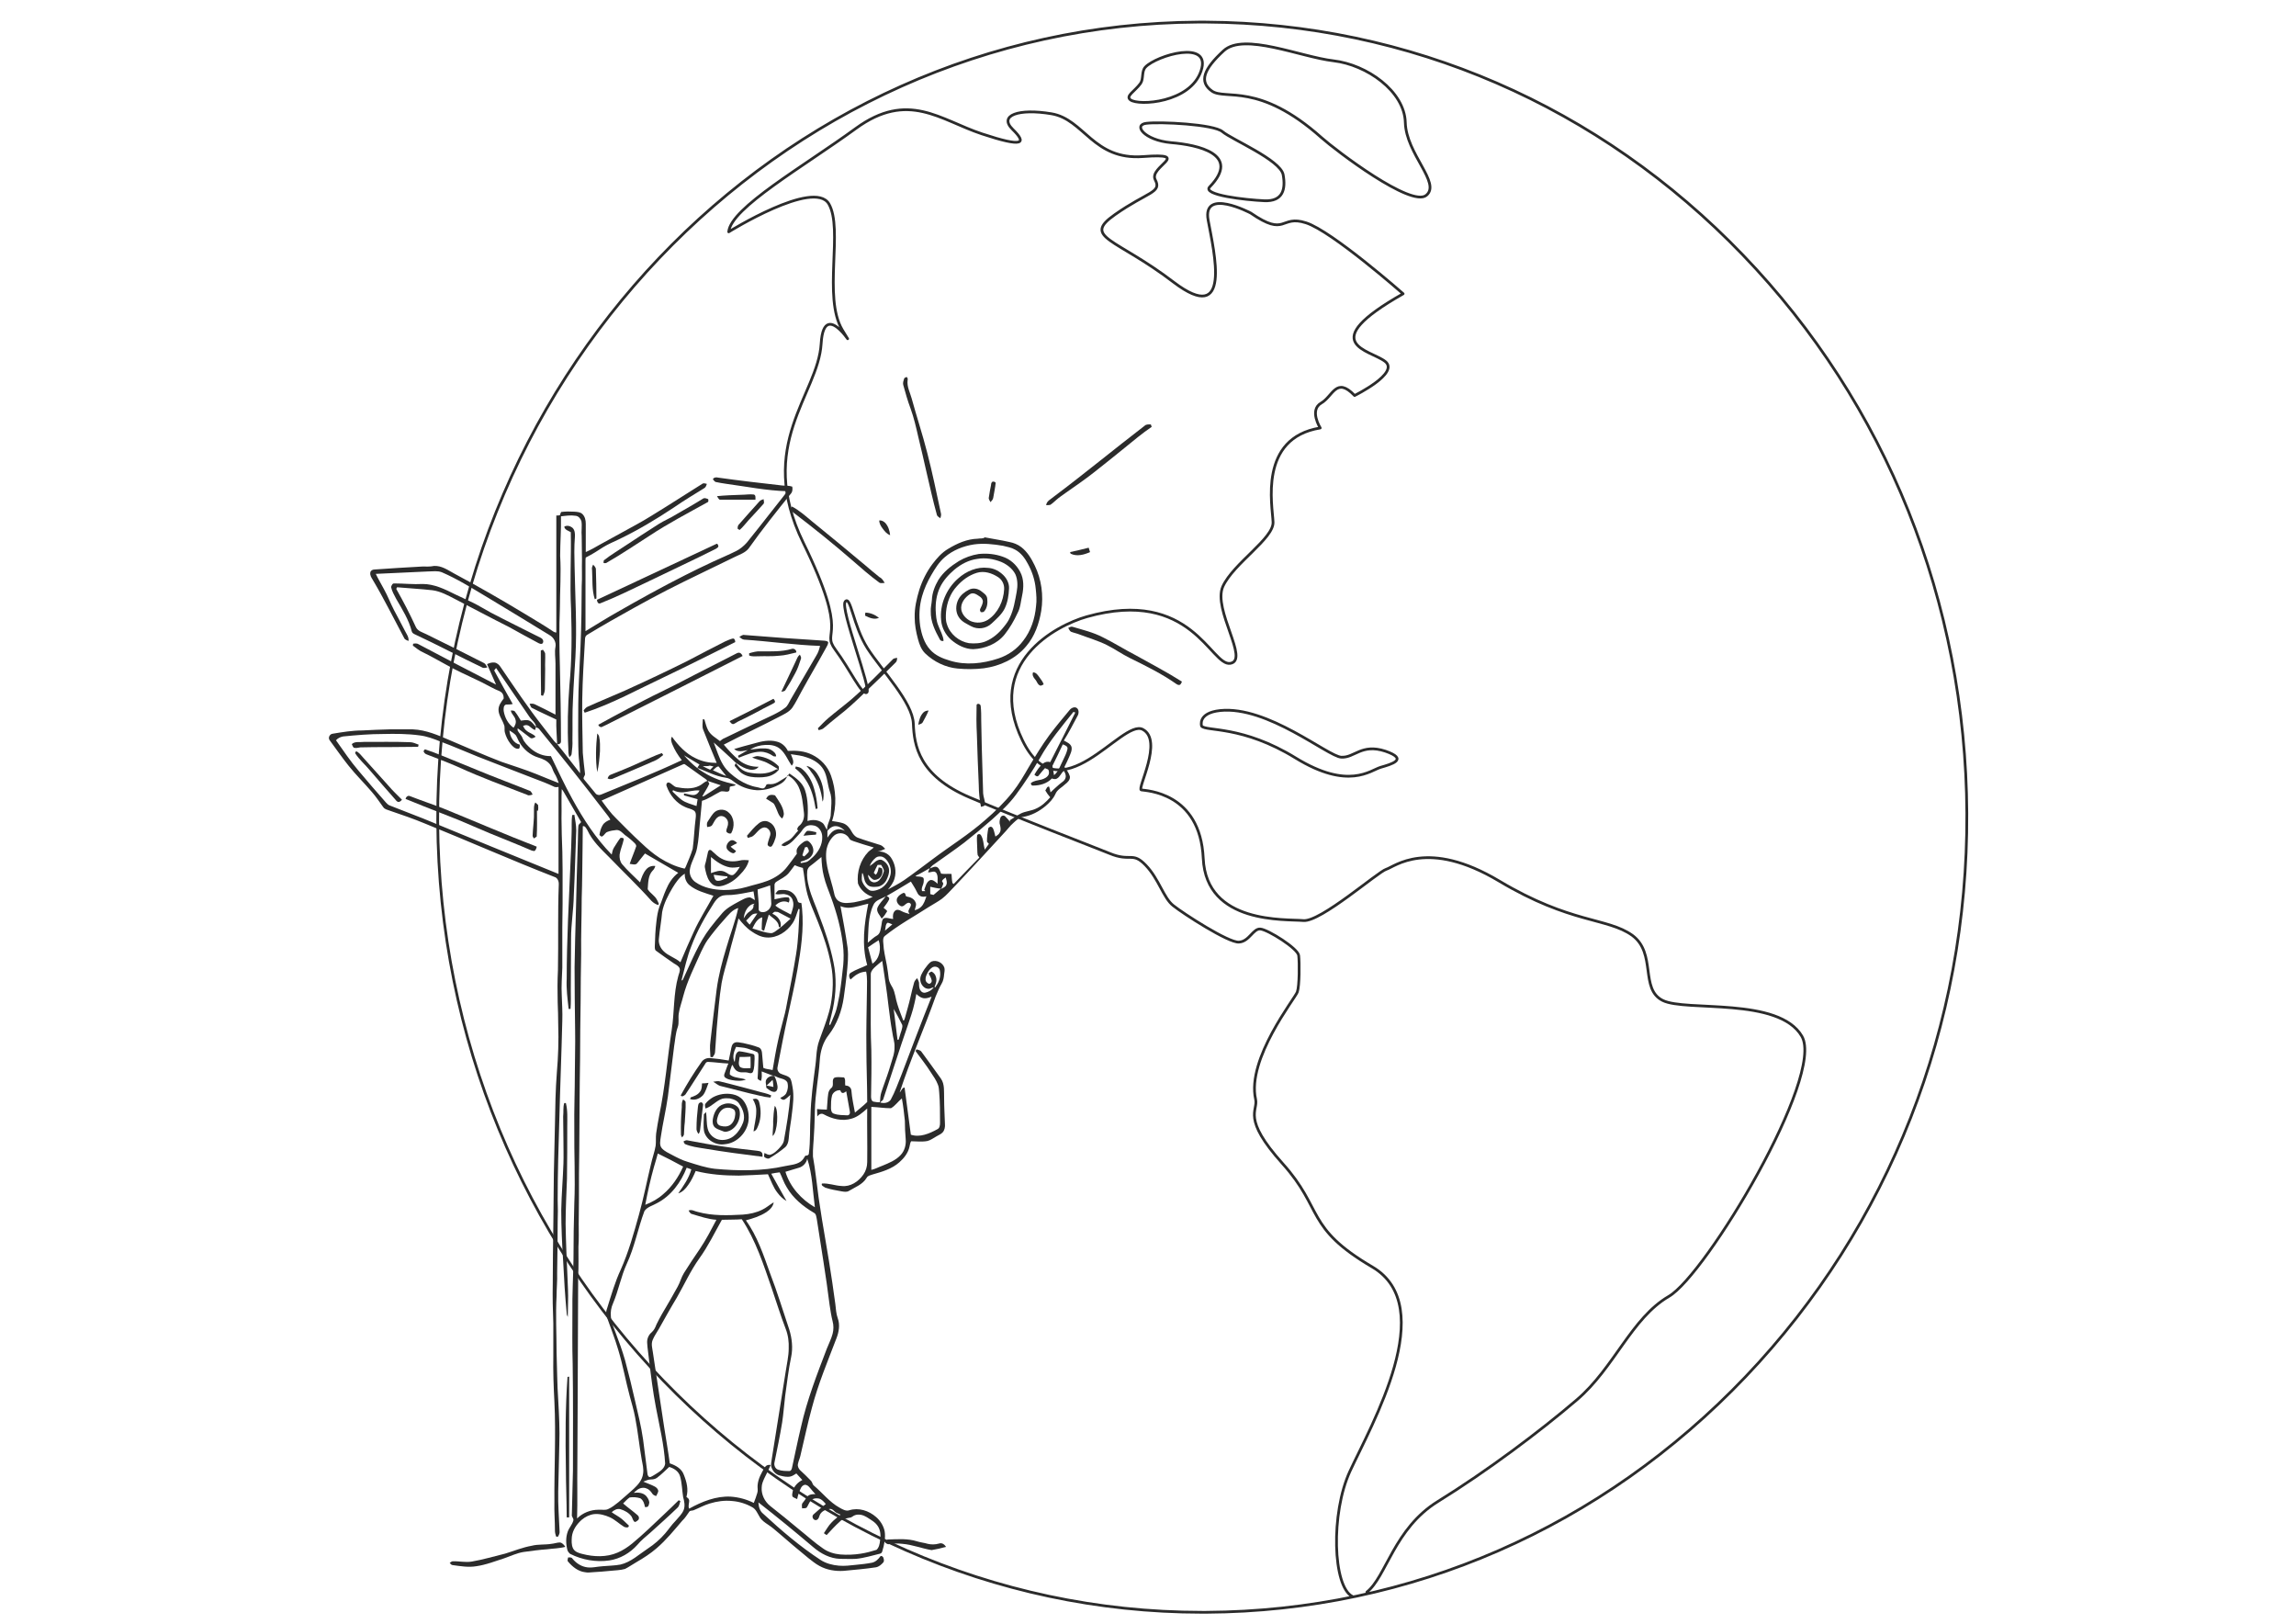 <?xml version="1.0" encoding="utf-8"?>
<!-- Generator: Adobe Illustrator 24.1.1, SVG Export Plug-In . SVG Version: 6.00 Build 0)  -->
<svg version="1.0" id="Layer_1" xmlns="http://www.w3.org/2000/svg" xmlns:xlink="http://www.w3.org/1999/xlink" x="0px" y="0px"
	 viewBox="0 0 841.9 595.3" enable-background="new 0 0 841.9 595.3" xml:space="preserve">
<g id="AG-OUTLINE">
</g>
<g>
	<g id="AG-POP-CULTURE">
		<path fill="none" stroke="#2B2B2B" stroke-linecap="round" stroke-linejoin="round" stroke-miterlimit="10" d="M495.9,585.3
			c-7.2-3.6-8-30.5-0.9-45.9c7.9-17.1,32.9-60.4,8.2-74.9c-24.7-14.5-17.8-21.1-32.9-37.9c-15.1-16.8-8.9-19.3-9.9-23.6
			c-3.3-14.8,14.5-37,15.3-39.3c0.8-2.3,0.8-10.8,0.5-13.4c-0.3-2.6-11.2-9.4-14-9.7c-2.7-0.3-4.1,4.6-7.9,4.8
			c-3.8,0.3-20.5-10.5-24.1-13.4c-3.6-2.8-5.2-9.7-10.1-14.8c-4.9-5.1-5.5-1.1-13.2-4.3c-7.7-3.1-32.3-12.5-51.2-20.5
			c-18.9-8-20.5-19.2-20.8-27.1s-11.5-19.4-16.8-27.6c-5.3-8.3-6.2-19.7-8.2-17.1c-1.9,2.6,9.9,32.5,7.9,33.3
			c-1.9,0.9-6-8.3-11.5-15.7c-5.5-7.4,5.8-3.4-11.8-39.3c-17.5-35.9,5.5-54.2,6.6-72.9s14.8,6.8,7.7-5.1c-7.1-12,0.5-37-4.9-46.2
			c-5.5-9.1-36.7,10.3-36.7,10.3c0.8-8.8,27.4-23.9,46.6-37.9c19.2-14,30.9-3.1,46.3,2c15.4,5.1,16.4,3.4,11.2-1.7
			c-5.2-5.1,2.2-7.7,14.2-5.7c12.1,2,15.3,17.1,33.7,15.7c18.4-1.4,1.9,3.7,4.4,8.5s-2.7,4.3-14.8,12.8c-12.1,8.5,0.3,8.5,21.6,24.8
			c21.4,16.2,14.8-10.8,12.6-22.8c-2.2-12,15.6-2.6,15.6-2.6c13.2,9.1,10.7,0.5,20.3,3.6c9.6,3.1,35.6,26,35.6,26
			c-32.6,18.5-12.1,20.5-6.6,24.8c5.5,4.3-11.2,12.5-11.2,12.5c-6.8-7.1-7.9,0.3-12.3,2.8c-4.4,2.6-0.3,9.1-0.3,9.1
			c-22.7,3.7-17.5,28.5-17.3,34.5c0.3,6-14.5,15.1-18.4,23.6c-3.8,8.5,9.9,27.1,2.7,28.2c-7.1,1.1-14.2-27.9-52.6-17.1
			c-11.6,3.3-37.3,17.1-23.6,45.3c13.7,28.2,36.4-8,44.1-4c7.7,4-2.2,21.9-0.5,22.2c1.6,0.3,21.6,0.8,22.7,25.1
			c1.1,24.3,30.4,22.2,36.7,22.8c6.3,0.6,27.4-17.9,30.4-18.8c3-0.9,15.1-11.4,41.4,4.3c26.3,15.7,39.7,13.4,48.8,19.9
			c9,6.6,2.7,19.7,11.2,23.9s42.5-1.4,51,13.1c8.5,14.5-35.1,87.5-48.8,95.4c-13.7,8-20,26.2-33.7,37.9
			c-13.7,11.7-32.9,26.1-51,37.3c-16,9.9-18.9,27.6-26,33.2 M506.3,281.3c-3.8,1.1-11.8,8.5-31.2-3.4c-19.5-12-32.9-9.7-34.5-11.7
			c0,0-1.6-4.8,6.8-5.7c17.4-1.8,39.5,16.8,44.4,17.1c4.9,0.3,7.4-5.1,16.2-2.2C516.7,278.4,510.1,280.2,506.3,281.3z M414.5,36.6
			c-1.9-1.4,1.6-3.1,3.7-6c1.2-1.7,0.3-4.4,1.8-6c4.1-4.3,24.4-10.3,20.4,1.4C436.5,37.7,417.5,38.9,414.5,36.6z M463.6,73.6
			c-6.8-0.3-23-2.1-20-5.1c11.6-12-4.4-15.4-14.2-16.2c-9.9-0.9-14-6.6-9-7.1c4.9-0.6,24.7,0.3,27.9,3.1
			c3.3,2.8,21.1,10.3,22.2,15.7C471.5,69.4,470.4,73.9,463.6,73.6z M523,71.6c-5.5,4.6-33.1-16.4-38.4-21.1
			c-23-20.5-35.3-13.7-40.2-17.1c-4.8-3.4-3.1-8,4.3-14.8c7.4-6.8,28.2,2.3,40.3,3.7c12.1,1.4,26,11.1,26.3,22.6
			C515.6,56.5,528.5,67.1,523,71.6z M639.1,93.5c-52.6-54.7-122.5-85-196.9-85.4h-2.8c-154.6,0.8-279.7,132.3-278.9,293
			c0.8,160.2,126.4,290,280.3,290c0.5,0,1,0,1.5,0c74.9-0.4,145.1-31.1,197.8-86.4c52.7-55.3,81.5-128.7,81.1-206.6
			C720.8,220.8,691.7,148.1,639.1,93.5z"/>
	</g>
	<g id="_x23_2a2a2aff">
		<path fill="#2B2B2B" d="M331.5,138.9c0.1-0.5,0.6-0.5,1-0.7c0.2,0.3,0.5,0.7,0.3,1.2c-0.3,2.4,0.9,4.5,1.5,6.7
			c1.8,6.6,4,13.2,5.7,19.9c1.9,7.3,3.4,14.7,5,22.1c0.2,0.6,0,1.3-0.2,1.9c-0.5-0.4-1.2-0.7-1.3-1.4c-1.4-5-2.5-10.1-3.7-15.2
			c-1-4.4-2-8.8-3.1-13.3c-0.8-3.5-1.6-7-2.8-10.3c-1.1-2.9-1.9-5.8-2.7-8.7C331,140.3,331.3,139.6,331.5,138.9z"/>
		<path fill="#2B2B2B" d="M419.7,156.1c0.6-0.6,1.5-0.5,2.3-0.5c0.1,0.3,0.2,0.6,0.3,0.9c-3.4,2.3-6.6,5-9.8,7.6
			c-3.8,3.1-7.7,6.2-11.5,9.2c-3.3,2.6-6.7,4.9-10.1,7.3c-1.2,0.9-2.5,1.7-3.6,2.7c-0.7,0.6-1.4,1.3-2.2,1.8c-0.5,0.1-1,0.1-1.5,0.1
			c0.2-1.6,1.8-2.2,2.8-3.1C397.6,173.7,408.5,164.7,419.7,156.1z"/>
		<path fill="#2B2B2B" d="M261.4,175.7c0.3-0.7,1.3-0.8,1.9-0.6c7.8,1.1,15.7,2,23.6,2.9c1.2,0.1,2.4,0,3.6,0.4
			c0.2,0.9,0.1,2-0.6,2.7c-5.3,6.6-10.5,13.1-15.4,20c-1.3,1.6-3.3,2.2-5.1,3.1c-8.3,4.1-16.7,8-24.9,12.2
			c-4.1,2.1-8.1,4.3-12.1,6.5c-5.8,3.2-11.6,6.5-17.2,9.9c-0.6,0.4-0.7,1.1-0.7,1.8c-0.4,7.2-0.9,14.5-1,21.7
			c-0.1,6.6,0.1,13.1,0.2,19.7c0.2,2.5,0.5,5.1,0.8,7.6c0.2,0.8-1,1.5-0.3,2.2c1.4,1.7,2.8,3.4,4.2,5.1c0.5,0.6,1.3,0.7,2,0.4
			c9.9-4.1,19.9-8,29.6-12.6c-1.4-1.8-2.6-3.7-3.5-5.9c-0.3-0.8-0.7-1.9-0.1-2.7c2.3,3.2,5.1,6.2,8.7,7.9c2.4,1.2,5,1.7,7.7,1.7
			c-1.7-4.1-3.4-8.2-5-12.3c-0.4-1.2-0.1-2.4-0.1-3.7c0.2,0,0.5,0,0.6,0.1c0.4,1.3,0.7,2.7,1.4,4c1,1.8,2.8,2.7,4.3,3.9
			c0.5-0.4,1.1-0.9,1.7-1.1c5.9-2.9,11.9-5.7,17.8-8.5c1.6-0.8,3.1-1.6,4.5-2.7c0.9-0.7,1.3-1.9,1.9-2.9c3.1-5.4,6.3-10.7,9.4-16.1
			c0.7-1.1,1.1-2.3,1.4-3.6c-9.3-0.3-18.6-1.7-27.9-2.3c-0.7-0.1-1.2-0.6-1.7-1c0.6-0.3,1.2-0.9,1.9-0.7c9.8,0.8,19.6,1.5,29.4,2.1
			c0.5,0.1,1.2,0.1,1.3,0.7c-0.1,0.8-0.6,1.5-0.9,2.1c-2.9,5.3-6,10.5-8.9,15.8c-1.1,2-2.1,4.1-3.4,6c-1.2,1.6-3.1,2.4-4.8,3.3
			c-6.7,3.5-13.6,6.7-20.3,10.2c1.8,2.1,3.6,4.1,5.7,5.8c2,1.6,4.6,2.4,7.1,2.3c-0.8,1.1-2.3,1.3-3.5,1c-1.5-0.3-2.9-1.1-4.2-2
			c-0.8-0.4-1.4-1.2-2.1-1.8c-2.2-2-4.4-4.1-6.7-6.1c1.1,2.7,1.9,5.6,3.4,8.1c1.4,2.4,3.6,4.1,5.8,5.6c2.1,1.3,4.3,2.3,6.7,2.7
			c0.8,0.1,1.6,0.6,2.4,0.4c0.6-0.2,0.8-0.9,1.1-1.4c0.5-0.2,1-0.1,1.5-0.1c1.2,0,2.4-0.5,3.4-1.2c1-0.6,2-1.2,2.9-1.8
			c0.2-0.4,0.4-1.2,0.9-0.7c2.2,1.5,4.5,3.2,5.4,5.9c1.2,3.6,1.1,7.5,0.9,11.3c1.8-0.6,3.9-0.5,5.5,0.7c0.8,0.6,1,1.8,1.7,2.5
			c-0.1-1.8,1-3.3,1.3-5.1c0.1-3,0.7-6.1-0.3-8.9c-0.9-2.6-0.9-5.6-2.3-8c-1.3-2.3-3.7-3.7-6.1-4.5c-1.9-0.7-3.9-0.9-5.9-1.2
			c0.4,1.3,1.6,3,0.3,4.2c-1.4-2-2.3-4.5-4.2-6.1c-1.5-1.3-3.5-1.6-5.4-1.5c-2,0.1-3.9,0.6-5.6,1.7c1.2-0.1,2.4-0.3,3.6-0.4
			c1.3,0,2.7-0.2,4,0.5c0.9,0.5,1.9,1.3,1.9,2.4c-0.4,0-0.9,0.1-1.2-0.2c-1.3-0.9-2.9-1.5-4.5-1.5c-2.8,0-5.4,1.2-8,2.2
			c-0.1-0.2-0.2-0.4-0.3-0.7c1.2-0.7,2.4-1.4,3.6-2.1c-1.6,0.3-3.6,0.9-5-0.4c2.4-0.7,4.8-1.4,7.2-2c2.7-0.8,5.7-1.5,8.5-0.7
			c1.7,0.4,3.2,1.7,4,3.4c3-0.2,6.1,0,8.9,1.4c3.1,1.5,5.7,4.2,6.9,7.6c1.9,5.3,2.2,11.3,0.4,16.7c1.3,0.2,2.7,0.4,4,0.8
			c1.5,0.5,2.5,1.8,3.2,3.1c0.5,0.9,1.2,1.8,2.2,2.2c2.7,1,5.5,1.8,8.3,2.7c0.7,0.2,1.3,0.9,1.8,1.4c-0.9,0.4-1.9,0.9-2.9,1
			c1.9-0.2,3.9,0.6,5,2.2c1.5,2.2,2.1,5.1,1.3,7.7c-0.4,1.5-1.4,2.8-2.4,4c2-1.1,4-2.1,5.9-3.4c3.6-2.5,7.1-5.2,10.6-7.8
			c6.4-4.8,13.2-9,19.2-14.3c3.6-3.1,7.1-6.5,10.1-10.3c2.2-2.8,4-5.9,5.8-9c2.4-4,4.8-8,7.6-11.8c2.4-3.2,5-6.3,7.5-9.3
			c0.6-0.7,1.9-1.3,2.7-0.5c0.7,0.7,0.6,2,0.1,2.8c-1.6,3-3.2,6.1-5,9c1.1,0.6,2.4,1.1,2.8,2.3c0.3,1.3-0.4,2.6-0.9,3.8
			c-0.5,1.2-1.1,2.4-1.7,3.6c0.8,1,1.6,2.1,2,3.4c0.2,1.3-0.8,2.2-1.7,2.9c-1.2,1.2-2.9,1.9-3.6,3.6c-0.8,1.8-2.2,3.2-3.6,4.4
			c-2.4,2-5.2,3.5-8.3,4c-1.4,0.2-2.4,1.2-3.4,2.1c-1.4,1.2-2.5,2.8-3.8,4.1c-6,6.5-11.9,13-18,19.4c-1.5,1.5-2.8,3.1-4.5,4.4
			c-1.5,1.1-3.2,2-4.8,3c-5.4,3.5-11,6.5-16.1,10.6c-0.8,0.6-0.7,1.8-0.6,2.7c0.1,2.7,0.8,5.4,1.3,8.1c0.3,1.7,0.5,3.3,0.7,5
			c0.2,1.2,0.8,2.2,1.4,3.2c1,1.9,1.1,4.2,1.8,6.2c0.6,2,1.4,3.9,2.1,5.8c0.5,0.1,0.4-0.5,0.6-0.8c0.7-2.6,1.5-5.2,2.1-7.9
			c0.4-1.7,0.8-3.5,1.3-5.2c0.2-0.7,0.7-1.1,1.1-1.6c0.3,0.6,0.6,1.1,0.7,1.7c0,1,0,2.1,0.6,2.9c0.4,0.6,1.1,0.9,1.8,0.7
			c1.2-0.3,2.3-0.9,3-1.9c-0.7,0-1.3,0.6-2,0.5c-1.5,0-2.7-1.5-2.9-2.9c-0.3-1.6,0.7-3,1.5-4.3c0.8-1,1.5-2.2,2.6-2.8
			c1.8-0.7,4.1,0.4,4.7,2.3c0.2,0.8,0,1.6-0.1,2.4c-0.1,1.2-0.3,2.4-0.9,3.4c-0.9,1.5-1.5,3.1-2.2,4.7c-4.2,11.8-9.3,23.2-13.2,35.2
			c0.6-0.5,0.9-1.8,1.8-1.8c0.8,5.8,1.5,11.5,2.3,17.3c3.3,1.1,6.8-0.4,9.7-2c0.9-0.4,1-1.5,1-2.4c0-3.7,0-7.4-0.3-11.1
			c-0.1-1-0.1-2-0.5-2.9c-0.6-1.6-1.6-3-2.6-4.5c-1.7-2.7-3.7-5.2-5.6-7.8c0.1-0.2,0.3-0.5,0.4-0.6c0.6,0.2,1.4,0.3,1.8,0.9
			c2.4,3.2,4.7,6.5,7.1,9.8c1.5,2.1,1.1,4.9,1.2,7.3c0,3.1,0.2,6.2,0.3,9.3c0.1,1.1-0.1,2.3-0.8,3.1c-0.6,0.7-1.5,1-2.3,1.5
			c-1.1,0.6-2.1,1.4-3.3,1.7c-2,0.4-4,0.1-6,0.1c-0.4,0.6-0.4,1.3-0.6,2c-0.5,2.3-2,4.2-3.7,5.7c-2.8,2.5-6.4,3.5-9.9,4.5
			c-0.8,0.3-1.7,0.4-2.1,1.2c-1.5,2.5-4.2,3.4-6.5,4.8c-0.8,0.5-1.7,0.3-2.5,0.2c-2.1-0.4-4.2-0.7-6.2-1.4c-0.5-0.4-1.6-0.7-1.2-1.5
			c2.4-0.2,4.8,0.8,7.2,0.9c3.2,0.4,6.2-1.6,8-4.2c0.9-1.3,1.4-2.9,1.4-4.6c0.1-6.5-0.1-13.1,0-19.6c-1.7,1.5-3.5,3.1-5.7,3.7
			c-3.5,1.1-7.2,0.1-10.3-1.6c-0.9-0.5-1.8,0.1-2.3,0.8c0-0.9-0.1-1.8-0.1-2.7c1.2,0.1,2.4,0.2,3.6,0.2c0.2-1.9,0.2-3.9,0.5-5.8
			c0.1-0.8,0.5-1.6,1.1-2.1c1.3-0.9-0.1-3,1.2-3.8c1.1-0.4,2.3-0.1,3.5-0.1c0.7,0.8,0.2,2,0.5,3c1.1-0.1,2.1,0.7,2.2,1.8
			c0.2,2.7,0.8,5.4,1.3,8.1c1.5-1.3,3.1-2.5,4.5-3.9c0-6.5-0.3-12.9-0.3-19.4c-0.1-7.2,0.1-14.3,0.2-21.5c0-2.3,0.2-4.6-0.3-6.9
			c-1.1,0.1-2.1,0.3-3.1,0.9c-1,0.5-1.8,1.3-2.6,2c-0.6-0.7-0.8-2,0.1-2.5c1.9-1.2,4-1.8,6-2.8c-2.1-7.3-1.1-15.1,0.4-22.5
			c-2.4,0.5-4.7,1.4-7.2,1.5c-1,0-2.1-0.2-3-0.6c0.9,5,1.9,10.1,2.6,15.2c0.4,3.2,0,6.5-0.3,9.7c-0.3,2.9-0.7,5.7-1.1,8.6
			c-0.7,4.9-2.5,9.8-5.5,13.7c-2.1,2.6-3.1,6-3.3,9.4c-0.4,6.2-1.7,12.3-1.8,18.5c-0.1,2.7-0.1,5.4-0.3,8.1
			c-0.1,2.9-0.5,5.7-0.4,8.6c0.9,5,1.4,10.2,2.1,15.2c1.5,10.4,3.5,20.6,5,31c0.4,2.6,0.7,5.2,1.1,7.8c0.2,1.8,0.3,3.6,0.9,5.3
			c0.9,2.4,0.4,5.1-0.5,7.4c-3.2,8.4-6.7,16.7-9,25.5c-1.6,5.8-2.8,11.7-4.2,17.5c-0.2,1-0.7,1.9-0.9,3c-0.2,0.8,0.2,1.6,0.7,2.2
			c1.4,1.3,2.8,2.6,4.1,4c0.5,0.5,0.5,1.3,1,1.7c3.2,2.7,5.8,6.1,9.4,8.1c1.1,0.6,2.3,1.4,3.6,1c3.4-1.1,7.2,0.1,9.9,2.5
			c1.5,1.3,2.7,3.2,3.1,5.2c0.4,2.5-0.2,5.1-0.9,7.4c-0.1,0.4-0.4,0.7-0.8,0.8c-2.9,0.7-5.8,1.6-8.8,1.9c-1.9,0.1-3.9,0-5.8,0
			c-3.7-0.1-7.1-1.9-9.9-4.3c-6.6-5.6-13.3-11.1-20.1-16.4c0.1,1.6,0.5,3.2,1.8,4.2c6.6,6.1,13.5,12,21,16.9c2,1.3,4.4,1.9,6.7,2.1
			c2.1,0.2,4.2-0.1,6.2-0.3c2-0.2,4-0.4,6-0.8c1.3-0.3,2.3-1.3,3-2.3c0.3-0.4,0.9,0,1.1,0.4c0.2,0.6,0.4,1.3,0,1.8
			c-0.7,0.8-1.6,1.6-2.7,1.8c-3.9,0.6-7.8,0.9-11.8,1.3c-3,0.2-6.2-0.3-8.9-1.8c-1.5-0.8-2.8-1.9-4.1-2.9c-3.7-3-7.3-6.1-10.9-9.2
			c-1.2-1-2.4-2.1-3.8-3c-1.2-0.8-2.4-1.6-3.1-2.8c-0.8-1.3-1.4-2.9-2.7-3.6c-2.3-1.3-4.8-2.1-7.4-2.3c-2.8-0.3-5.6,0.1-8.2,0.9
			c-2.1,0.6-4,1.7-6,2.5c-0.5,0.2-1.3,0-1.6,0.6c-0.8,1.1-1.5,2.3-2.5,3.2c-3,3.5-5.9,7.1-9.4,10.1c-2.3,2-4.8,3.6-7.4,5.1
			c-1.4,0.8-2.8,1.8-4.2,2.5c-1.7,0.5-3.6,0.5-5.4,0.7c-2.1,0.2-4.3,0.4-6.4,0.5c-1,0.1-1.9,0.2-2.9,0c-2.5-0.3-4.6-2-6.2-3.9
			c-0.4-0.4,0-1,0-1.5c0.5,0,1.2-0.2,1.6,0.4c1.2,1.5,2.9,2.7,4.8,3.1c2.1,0.5,4.3-0.2,6.4-0.3c2.1-0.2,4.3-0.2,6.4-0.6
			c3.9-0.9,6.9-3.8,10.1-5.9c2.3-1.5,4.5-3.4,6.3-5.5c1.3-1.5,2.4-3.2,3.8-4.6c1.1-1.3,2.4-2.5,3-4c0.6-1.6,0.2-3.3-0.2-4.8
			c-0.4-2.5-0.4-5-1.1-7.5c-0.5-1.9-2.3-3-4-3.5c-1.5,1.4-2.9,2.8-4.5,4c-0.7,0.5-1.5,0.6-2.3,0.6c-1,0-1.8,0.5-2.7,0.8
			c1.4,0.6,2.9,1.1,4.2,1.8c0.6,0.3,1.2,0.9,1.3,1.6c-0.1,0.7-0.5,1.3-0.8,1.9c-0.5-0.2-1.1-0.4-1.4-0.9c-0.5-0.8-1.2-1.6-2.1-1.9
			c-1.1-0.5-2.5-0.2-3.4,0.5c-0.4,0.3-0.9,0.7-1.3,1.1c1.5-0.2,3.3-0.1,4.5,1.1c0.6,0.7,1.1,1.5,1.2,2.4c-0.1,0.6-0.2,1.7-1,1.7
			c-0.1,0-0.4,0-0.6,0c-0.2-1.2-0.6-2.5-1.7-3.2c-1.3-0.4-2.6-0.5-3.9-0.3c-0.9,0.6-1.6,1.4-2.4,2.2c1.7,1.5,3.6,2.8,5.3,4.3
			c0.5,0.4,0.7,1.1,0.3,1.7c-0.4,0.4-0.8,0.7-1.3,0.8c-0.7-0.4-0.8-1.3-1.2-2c-1-1.4-2.5-2.2-4.1-2.7c-1.2-0.3-2.3,0.3-3.2,1.1
			c1.2,0.9,2.5,1.5,3.6,2.4c1,0.8,1.8,1.7,2.7,2.5c0,1-1.1,0.7-1.7,0.5c-1.8-1.1-3.3-2.6-5.2-3.5c-1.8-0.8-3.8-1.4-5.8-1.2
			c-1.7,0.2-3.3,1-4.6,2.1c-1.8,1.6-3.3,3.7-3.6,6.2c-0.1,1.4-0.2,2.9,0.4,4.2c0.6,1.3,2.1,1.8,3.4,2.1c4.2,1.1,8.9,1.3,13-0.5
			c1.9-0.8,3.7-2,5.3-3.3c4-3.3,7.7-6.9,11.5-10.5c1.9-1.8,3.8-3.6,5.6-5.4c0.1,0.1,0.4,0.3,0.6,0.3c-0.3,0.9-0.4,1.9-1.1,2.5
			c-3.2,3.1-6.6,6.1-9.9,9.1c-1.6,1.4-3.4,2.8-4.8,4.5c-2.7,3-6.3,5.1-10.3,5.7c-4.8,0.7-9.9-0.2-14.3-2.4c-0.4-0.3-0.8-0.8-1-1.3
			c-0.6-2.3-0.7-4.7,0.1-6.9c0.5-1.4,1.6-2.5,2-3.9c0.4-0.8-0.7-1.5-0.5-2.3c0.1-5.4,0.3-10.8,0.4-16.2c0-13,0.1-26-0.1-39.1
			c-0.2-6.3-0.1-12.6-0.1-18.9c-0.1-6.5,0.3-13.1,0.4-19.6c0-6.8,0.1-13.6,0.3-20.3c0.4-9.2-0.1-18.3,0-27.5
			c-0.1-6.9,0.2-13.7,0.2-20.6c0-5.1,0.2-10.2,0.1-15.2c-0.1-7.8-0.2-15.6-0.2-23.3c0.1-7,0.3-14,0.5-21c0.2-8.3,0.4-16.7,0.7-25
			c0.1-2,0-3.9,0.2-5.9c0.1-0.6,0.7-0.8,1-1.3c-2.1-3.7-4.2-7.2-6.3-10.9c-0.2-0.4-0.5-0.8-0.8-1.2c-0.2,3.6,0,7.1-0.1,10.7
			c0.1,2,0,4,0.1,6c0.4,8.5,0.3,16.9,0.3,25.4c0,2.8-0.1,5.7-0.1,8.5c0,4.9,0,9.9,0,14.8c-0.1,3.4-0.4,6.8-0.2,10.2
			c0.1,3.1,0.3,6.2,0.2,9.3c-0.3,12.2-0.8,24.3-1.1,36.5c-0.3,9.7-0.6,19.4-0.6,29.1c0.1,2.8,0.1,5.6,0,8.3c0,6.2-0.1,12.5-0.2,18.7
			c0.1,2.8-0.2,5.5-0.2,8.3c-0.4,6.9,0,13.9,0,20.8c0.2,5.8,0.2,11.6,0.6,17.3c0.3,5.5,0.6,10.9,0.4,16.4
			c-0.1,5.8-0.3,11.6-0.4,17.3c-0.1,4.9,0.3,9.7,0.5,14.5c0.1,0.6-0.2,1.3-0.5,1.8c-0.1,0.4-0.6,0.1-0.8,0.1
			c-0.2-0.7-0.4-1.4-0.4-2.1c0-3.5-0.3-7.1-0.2-10.6c-0.1-12.2,0.6-24.5,0-36.7c-0.3-5.6-0.5-11.1-0.4-16.7c0-4,0-8,0-12
			c-0.2-4.9-0.3-9.8-0.2-14.8c0-6.9,0.1-13.9,0.2-20.8c0-6.5,0.2-12.9,0.2-19.4c0.2-6,0.2-12,0.4-18c0.1-6.3,0.2-12.7,0.7-19
			c0.5-5.8,0.7-11.7,0.5-17.5c0-2.8-0.1-5.5-0.2-8.3c-0.1-3.9-0.1-7.9,0.1-11.8c0.2-10.4-0.1-20.8,0.3-31.2c0.1-1.2-0.4-2.6-1.6-2.9
			c-15.9-6.2-31.5-13.1-47.3-19.5c-4.3-1.8-8.7-3.3-13.1-4.8c-0.8-0.3-1.8-0.5-2.3-1.2c-1.4-1.9-2.7-3.9-4.2-5.6
			c-2.8-3.3-5.9-6.3-8.6-9.7c-2.4-3-4.6-6.2-6.9-9.3c-0.7-0.9,0-2.3,1.1-2.4c3.6-0.6,7.2-1.2,10.9-1.2c3.3-0.2,6.7-0.3,10-0.4
			c2.8,0,5.6,0,8.5,0c4.9,0.2,9.4,2.2,13.8,4.1c6.2,2.6,12.4,5.4,18.7,7.8c4.3,1.5,8.6,2.8,12.8,4.5c2.8,1.1,5.5,2.3,8.2,3.3
			c-0.4-1.2-0.9-2.5-1.6-3.6c-0.6-1-0.8-2.2-1.5-3.1c-1.1-1.5-2.8-2.2-4.5-2.7c-2.9-0.9-5.4-3-6.9-5.7c-0.5-0.8-0.8-1.8-1.3-2.5
			c-0.7-0.7-1.5-1.2-2.3-1.7c0.2,2.3,1.5,4.7,3.8,5.2c0,0.5,0.1,1.3-0.4,1.5c-1.2,0.2-2.2-0.8-3-1.8c-1-1.3-1.7-2.7-2.1-4.3
			c-0.2-0.9,0.1-1.9-0.3-2.7c-0.6-1.8-2-3.5-2-5.5c0-1.6,1-2.9,1.9-4.1c0-0.7-0.1-1.4-0.5-1.9c-0.6-0.8-1.5-1-2.4-1.4
			c-2.3-1.1-4.5-2.4-6.9-3.5c-3.8-1.8-7.6-3.5-11.3-5.6c-2.8-1.5-5.5-3.1-8.4-4.5c-1.4-0.6-2.6-1.6-3.8-2.5c0-0.2,0.1-0.5,0.1-0.7
			c0.7-0.1,1.4-0.2,2,0.2c9.4,5,18.9,9.9,28.4,14.8c-1.1-2.5-2.2-5-3.3-7.5c0.8-0.4,1.7-0.7,2.7-0.6c1,0.1,1.8,0.9,2.3,1.7
			c5,7.3,9.9,14.7,15.4,21.7c1.4,1.8,2.8,3.6,4.2,5.4c0.3,0.4,0.7,0.7,1.1,1c-0.1-3-0.4-5.9-0.3-8.9c-2.9-1.4-5.9-2.7-8.8-4.2
			c-0.6-0.2-0.7-1-1-1.6c0.6,0,1.3-0.1,1.9,0.2c2.5,1.2,5.1,2.5,7.6,3.8c0-6.2,0-12.4,0-18.7c0-2.1-0.4-4.2,0-6.2
			c0.3-1.7-0.7-3.4-2.1-4.2c-7.9-4.8-15.8-9.7-23.7-14.4c-5.2-3.1-10.3-6.3-15.9-8.7c-1.6-0.6-3.2-0.3-4.8-0.3
			c-6.5,0.3-12.9,0.6-19.4,0.9c0.9,1.9,2,3.7,3,5.6c1.4,2.5,2.4,5.2,3.7,7.7c1.3,2.5,2.7,5,4,7.6c0.6,1.2,1.5,2.3,1.3,3.7
			c-0.6-0.3-1.3-0.4-1.6-1.1c-3.8-7.1-7.4-14.4-11.5-21.3c-0.5-0.8-1.1-1.7-0.9-2.7c0.1-0.7,0.8-1.1,1.5-1.1
			c5.9-0.4,11.7-0.8,17.6-1.1c1.4,0,2.8,0.1,4.2-0.2c2.8-0.2,5.1,1.5,7.5,2.8c8.8,4.7,17.5,9.7,26.1,14.9c3.4,2.1,6.9,4.1,10.3,6.4
			c0.3,0.2,0.7,0.3,1,0.3c0-14.3,0-28.6,0-42.9c0.4,0,0.9,0,1.3-0.1c0.2-0.4,0.2-0.8,0.5-1.2c1.6-0.2,3.2-0.2,4.9-0.1
			c1,0.1,2.1,0.1,2.9,0.9c0.9,0.9,1.2,2.2,1.2,3.5c0,3.5,0,6.9,0,10.4c1.8-0.8,3.6-1.8,5.3-2.8c4.4-2.4,8.9-4.9,13.3-7.3
			c3.7-2,7.2-4.3,10.8-6.5c4.4-2.8,8.9-5.6,13.3-8.4c0.5-0.4,1.2-0.1,1.7,0c-0.2,0.6-0.4,1.3-1,1.6c-3.7,2.3-7.4,4.5-11,7
			c-6.6,4.4-13.3,8.4-20.4,11.8c-1.9,0.9-3.8,1.7-5.6,2.8c-2,1.3-4,2.6-6.2,3.7c-0.4,0.1-0.2,0.7-0.3,1c0,8.7,0,17.4,0,26.1
			c3.8-2.3,7.6-4.7,11.5-6.9c8.2-4.7,16.5-9.3,25-13.6c3.4-1.7,6.8-3.4,10.3-5c2.8-1.3,5.7-2.5,8.5-3.9c1.4-0.7,2.7-1.8,3.8-3
			c3-3.7,5.9-7.4,8.8-11.1c2-2.6,4.1-5.1,6.1-7.8c-7.5-0.2-14.9-1.7-22.3-2.7c-1.3-0.2-2.7-0.4-4-0.7
			C262,176.5,261.7,176.1,261.4,175.7 M205.7,189.3c0.1,4.8-0.3,9.7-0.3,14.5c0.4,6.4-0.1,12.8-0.1,19.2c-0.3,7.1-0.2,14.2,0,21.3
			c0.2,9.2,0.4,18.3,0.4,27.5c0,0.8-0.7,1.2-1.4,1c2.9,3.5,5.6,7.2,8.4,10.7c0-1.4-0.2-2.7-0.3-4.1c-0.5-3.9-0.3-7.8-0.4-11.8
			c0-6.2,0-12.5,0.3-18.7c0.4-7.9,0.8-15.9,0.9-23.8c0-3.4,0.1-6.8,0.1-10.2c0.2-3.2,0-6.5,0.1-9.7c0-2.9-0.1-5.7-0.1-8.6
			c-0.2-1.8,0.2-3.7-0.1-5.5c-0.3-1-1.1-1.9-2.1-2C209.2,188.8,207.4,189.1,205.7,189.3 M181.9,244.9c-0.2,0.3-0.5,0.6-0.7,0.9
			c2.2,4.1,4.5,8.2,6.8,12.3c-0.8,0.2-1.6,0.2-2.4,0.2c-1,0.2-1,1.6-0.9,2.4c0.4,2.4,1.6,4.7,3.6,6.1c0.6-0.8,1.1-1.9,0.7-3
			c-0.3-1.3-1.5-2-1.7-3.3c0.5,0,1.3-0.1,1.6,0.5c0.8,1,1.4,2.1,2.1,3.2c1-0.1,2.1-0.4,3.1,0c1.1,0.5,1.7,1.6,2.5,2.4
			c-0.1-1-0.7-1.8-1.4-2.5c-0.9-0.9-1.6-2.1-2.3-3.1C189.2,255.7,185.6,250.2,181.9,244.9 M393.6,261c-4.3,5.4-8.8,10.7-12.2,16.8
			c-2.7,4.7-5.7,9.3-8.9,13.6c-2.5,3.4-5.7,6.3-8.8,9.1c-3.3,2.9-6.7,5.7-10.1,8.4c-3.8,2.9-7.8,5.6-11.7,8.4
			c-0.4,0.3-0.7,0.7-0.9,1.1c0.8-0.3,1.7-0.9,2.6-0.5c0.9,0.5,1.1,1.6,1.5,2.4c1.3,0.2,2.5,0,3.8,0.1c0.1,1,0.1,2.1,0.3,3.1
			c0,0.3,0.3,0.4,0.5,0.6c3.1-3.2,6.2-6.5,9.4-9.7c-0.2-0.3-0.4-0.6-0.6-0.9c-0.2-1.1-0.1-2.3-0.2-3.4c0-1.3-0.2-2.6,0-3.9
			c0.3-0.5,1-0.6,1.4,0c1,1.6,0.9,3.6,1.4,5.3c0.5-0.7,1-1.4,1.5-2.1c-0.2-0.4-0.6-0.5-0.7-0.9c0-1.6,0.2-3.3,0.5-4.9
			c0.2-0.2,0.4-0.4,0.7-0.5c0.5-0.1,0.9,0.3,1.1,0.8c0.4,0.9,0.5,1.8,0.8,2.8c0.6-0.4,1.3-0.8,1.6-1.5c0.5-0.8,0.3-1.8,0.1-2.7
			c-0.3-0.8-0.2-1.7,0.1-2.6c0.2-0.8,1.2-1.2,1.8-0.6c0.6,0.6,1.2,1.3,1.8,2c0-0.2-0.1-0.5-0.1-0.6c1.4-0.8,2.7-1.8,4.1-2.5
			c1.7-0.8,3.7-0.9,5.4-1.7c2.1-0.9,3.8-2.5,5.3-4.2c-0.7-0.8-1.3-1.6-1.8-2.5c0.4-0.5,0.6-1.6,1.4-1.4c0.2,0.7,0.4,1.4,0.5,2.1
			c1.1-1,2.2-2.1,3.3-3c0.8-0.7,1.9-1.2,2.2-2.3c0.3-0.9-0.1-1.8-0.6-2.6c-1,0.8-1.4,2.2-2.5,2.8c-0.6,0.4-1.3,0.2-1.9,0
			c-1.8,1.9-4.4,2.6-6.9,2.6c-0.6,0.1-0.8-0.5-0.8-0.9c1.1-0.9,2.5-1,3.9-1.3c1-0.3,2.1-0.8,2.6-1.8c0.4-1-0.1-2.1-0.7-3
			c-1.1,1-2,2.2-3,3.4c-0.5,0.5-1.1,0-1.5-0.4c0.9-1.5,1.8-3,3.2-4.1c0.7-0.6,1.7-0.8,2.6-0.5c3.1-6,6.1-12.1,9.2-18.2
			C394,261.2,393.7,261,393.6,261 M191.8,266.1c0.3,0.7,0.7,1.4,1.3,1.8c1,0.9,2.4,1.1,3.3,2.2c-0.6,0.4-1.5,0.9-2.1,0.3
			c-1.5-1.1-2.9-2.3-4.5-3.4c0,0.2,0,0.6,0,0.8c0.5,1,1.4,1.7,1.8,2.8c0.6,1.6,1.9,2.8,3.1,3.9c2,1.7,4.6,2.8,7.3,2.7
			c2.6,5.3,5,10.6,7.9,15.8c4,7.3,8.6,14.4,14.4,20.3c0.2-0.8,0.3-1.7,0.8-2.5c0.8-1.2,1.5-2.5,2.4-3.6c0.5-0.1,1.3-0.1,1.2,0.6
			c-0.4,1.9-1.2,3.6-1.5,5.5c-0.1,1.2,0.1,2.5,0.9,3.5c2,2.4,4.4,4.5,6.6,6.7c0.5-1.7,1.1-3.4,2.2-4.7c0.8-1,2.1-1.5,3.4-1.3
			c-0.2,0.6-0.5,1.3-1,1.7c-1.7,1.8-1.6,4.5-1.8,6.8c0.9,1.5,2.6,2.3,3.4,3.9c0.3,0.5,0.5,1,0.7,1.5c-0.1,0.1-0.2,0.3-0.3,0.4
			c-0.9-0.3-1.7-0.8-2.4-1.5c-5-5.6-10.4-10.7-15.6-16.1c-3-3-6.1-5.9-7.9-9.8c-0.4-0.6-0.8-1.7-1.7-1.5c0,3-0.1,5.9-0.1,8.9
			c-0.1,5.8-0.1,11.7-0.3,17.5c0,6.8-0.3,13.6-0.2,20.4c-0.1,5.9-0.2,11.9-0.2,17.8c-0.1,6.9-0.2,13.9-0.2,20.8
			c-0.2,11.2-0.2,22.5-0.3,33.7c-0.1,2.8,0,5.6-0.1,8.3c0,6.1,0,12.2-0.1,18.3c0,2.8,0.1,5.7-0.1,8.5c0,3.6,0.1,7.3-0.1,10.9
			c0,16.7-0.2,33.4-0.2,50.1c-0.1,6.3,0,12.6-0.1,19c-0.1,6.5,0.1,13.1-0.1,19.6c2.1-2.1,5-3.2,7.9-3.2c1.2-0.1,2.5,0.3,3.6-0.3
			c1.4-0.6,2.5-1.6,3.7-2.5c1.9-1.6,3.7-3.2,5.6-4.9c1.6-1.5,3.1-3.2,3.4-5.5c0.3-1.8-0.2-3.5-0.5-5.2c-0.9-5.1-1.4-10.3-2.4-15.4
			c-0.5-2.7-1.3-5.3-2-7.9c-1.5-5.6-2.5-11.3-4.2-16.9c-1.2-4.1-2.8-8.1-4.2-12.1c-0.4-1-0.3-2.1,0.1-3.1c1.5-4.8,2.9-9.7,5-14.2
			c2.9-6.5,4.8-13.4,6.7-20.2c1.7-6.1,2.9-12.3,4.4-18.5c0.5-2.3,1.3-4.4,1.7-6.7c0.2-1.5,0-3.1,0.2-4.6c0.3-2.2,0.7-4.3,1.1-6.5
			c2.2-10.4,3-21,4.6-31.4c1-6.5,0.6-13.3,2.4-19.7c0.2-0.9,0.8-1.9,0.5-2.9c-0.4-0.9-1.3-1.3-2.1-1.8c-2.2-1.5-4.3-3-6.5-4.6
			c-0.5-0.3-0.5-1-0.5-1.6c0.1-3.1,0.2-6.1,0.6-9.2c0.2-1.8,0.5-3.7,1.1-5.4c0.9-2.1,1.5-4.2,2.4-6.2c1-2.4,2.4-4.6,4.5-6.2
			c-4.1-2.4-8.1-4.7-12.2-7.1c-0.9,1.1-1.8,2.3-2.8,3.5c-0.6,0.9-1.9,0.4-2.8,0.3c0.7-2.1,1.6-4.1,2.3-6.2c0.3-0.5-0.2-1.1-0.5-1.4
			c-1.1-1.1-2.3-2.1-3.6-3c-0.9-0.8-1.8-1.9-3.1-1.8c-1.1,0.1-2.3,0.3-3.3,0.7c-0.8,0.3-1.1,1.2-1.8,1.6c-0.4,0.3-0.8-0.2-1.1-0.5
			c0.2-1.2,0.5-2.5,1.2-3.6c0.6-1,1.7-1.6,2.8-2c-0.5-1-1.2-1.8-1.9-2.7c-7.9-10.3-16-20.5-24.2-30.5c-0.3-0.4-0.8-0.5-1.2-0.7
			c-0.1,0.3-0.2,0.6-0.2,1c-1.2-0.1-1.8-1.4-2.9-1.7C192.8,265.7,192.3,266,191.8,266.1 M140.5,269.1c-4.9,0-9.8,0.4-14.7,0.9
			c-1,0.2-1.9,0.6-2.6,1.4c2.7,3.8,5.3,7.7,8.3,11.2c3.3,3.9,6.6,7.8,10,11.6c0.4,0.4,0.8,0.9,1.4,1.1c4.1,1.6,8.2,3.2,12.3,4.8
			c16.5,6.8,33.1,13.6,49.6,20.3c0-10.6,0-21.3,0-31.9c-0.6,0.1-1.3,0.2-1.9-0.2c-2.3-1.1-4.7-2-7.1-2.9c-6.9-2.7-13.8-5.3-20.6-8
			c-4.5-1.8-9-3.8-13.6-5.5c-2.5-1-5.1-2-7.8-2.3C149.4,269,144.9,269,140.5,269.1 M389.7,272.9c-1.2,2.6-2.5,5.3-3.8,7.9
			c0.2,1.1,0.4,2.3,0.6,3.4c1.7-1.4,2.3-3.6,3.3-5.5c0.6-1.3,1.3-2.6,1.6-4C391.7,273.6,390.5,273.2,389.7,272.9 M250.8,276.9
			c1.5,1.7,3.1,3.3,4.9,4.7c0.2-0.5,0.5-0.9,0.8-1.3C254.6,279.2,252.7,278,250.8,276.9 M250.3,280.3c-9.9,4.4-19.8,8.8-29.7,13.2
			c1.7,2.3,3.3,4.6,5.4,6.6c3,3,6,6.1,9.2,9c2.1,2,4.3,3.9,6.8,5.5c2.7,1.7,5.7,3.1,8.8,3.8c0.4,0.2,0.4-0.3,0.6-0.5
			c0.9-2.2,1.9-4.4,2.6-6.7c0.5-3.7,0.6-7.5,1.1-11.3c0.1-0.9,0.2-2.1-0.6-2.7c-1-0.7-2.2-0.8-3.2-1.3c-3.3-1.4-5.7-4.4-6.9-7.8
			c-0.2-0.6,0.2-1.4,0.9-1.2c1,0.3,1.7,1.5,2.8,1.7c2.7,0.5,5.7,0.8,8.3-0.5c1.1-0.5,1.8-1.5,3-1.8c-0.4-0.6-1.1-1-1.7-1.4
			c-2.1-1.5-4.2-3-6.3-4.5C250.9,279.9,250.6,280.2,250.3,280.3 M260.3,280.7c-0.8,0.3-1.7,0.1-2.6,0.2c0.9,0.5,1.8,0.9,2.7,1.3
			c0.4-0.4,0.8-0.8,1.2-1.2C261.1,280.9,260.7,280.8,260.3,280.7 M261.4,282.4c1.6,0.7,3.2,1.5,4.9,2.1c-0.9-1.2-1.9-2.3-2.8-3.5
			C262.6,281,262.1,281.9,261.4,282.4 M255.7,281.5c0.6,0.7,1.5,1.1,2.2,1.6c3.6,2.3,7.6,3.6,11.7,4.5l0.1,0.2
			c-0.5,0.5-1.5,0.3-2.1,0.7c-0.1,0.6,0.1,1.5-0.7,1.7c-1,0.2-2-0.4-2.9,0.1c-2.2,1.1-4.2,2.6-6.6,3.3c-0.3,2.8-0.5,5.7-0.8,8.5
			c-0.3,2.9-0.4,5.9-1,8.8c-0.5,2.9-2.4,5.4-2.7,8.3c-0.1,1.7,0.8,3.3,2.1,4.2c3,2.1,6.7,2.8,10.3,2.9c2.8,0,5.7-0.3,8.4-1.1
			c2.6-0.8,5.2-1.3,7.8-2.3c2.8-1.1,5.4-2.8,7.2-5.2c1.2-1.6,2.4-3.1,3.5-4.7c-0.1-0.6-0.2-1.3,0.1-1.9c0.5-1,1.4-1.7,2.2-2.3
			c0.5-0.4,1.2-0.7,1.8-0.5c1.5,1,2.6,3.3,1.5,5.1c-0.9,1.6-2.6,2-4.2,2.5c0,0.1,0,0.3,0,0.5c0.6,0,1.2-0.2,1.8-0.3
			c1.1-0.2,1.8-1.2,2.7-1.9c2-1.9,3.5-4.5,3.4-7.4c0-1.8-1.1-3.6-2.8-4.1c-1.2-0.3-2.7-0.3-3.7,0.7c-0.7,0.6-1.1,1.5-1.7,2.1
			c-1.6,1.7-3.1,3.8-5.3,4.6c-0.5,0.3-1-0.1-1.5-0.2c0.7-1,2-1.3,3-2c1.3-0.9,2.1-2.3,3.2-3.4c-0.1-0.1-0.3-0.3-0.4-0.4
			c0.1-0.5,0.3-1,0.7-1.3c1.4-1.1,2-2.9,1.8-4.7c-0.4-3.3-0.6-6.7-2-9.7c-0.9-1.8-2.3-3.3-4-4.2c-0.4,1.3-1.2,2.3-2.3,3
			c-2.7,1.6-5.8,2.6-9,2.5c-3.1-0.2-6.1-1.3-8.5-3.2c-0.9-0.7-1.9-1.3-3-1.4C262.4,284.6,259.1,282.8,255.7,281.5 M259.5,286.3
			c0.2,0.3,0.4,0.6,0.6,1c-0.7,1.7-1.8,3.1-2.6,4.7c0.6,0,1-0.4,1.5-0.7c1.8-1.1,3.5-2.3,5.3-3.4
			C262.6,287.3,261.1,286.8,259.5,286.3 M246.8,289.7c-0.1,0.1-0.2,0.4-0.2,0.5c1.1,1,2.1,2.1,3.3,3c1.6,1.2,3.6,1.6,5.5,2.3
			c0.1-0.9,0.3-1.7,0.4-2.5c-1.7-0.5-3.3-0.9-5-1.4c0-0.2,0-0.5,0-0.7c1.3,0.1,2.7,0.8,4,0.5c0.8-0.2,1.4-0.9,1.7-1.6
			c-2.2-0.2-4.3,0.6-6.4,0.7C248.9,290.5,247.8,290.2,246.8,289.7 M303.4,304.6c0,0.8,0,1.7,0,2.5c0.9-1.3,1.9-2.7,3.5-3
			c1-0.3,2,0.1,2.9,0.5c-0.9-0.9-1.9-1.6-3.1-1.7C305.4,302.7,304.2,303.6,303.4,304.6 M305.9,306.3c-1.6,1.4-2.6,3.5-2.9,5.6
			c-0.6,5.3,1.7,10.2,2.8,15.3c0.2,1.3,0.8,2.7,2,3.3c1.7,0.9,3.6,0.5,5.4,0.3c2.3-0.5,4.6-0.9,6.8-2c-2.3-0.7-4.5-2.5-5.4-4.9
			c-0.5-4.2,0.9-8.6,3.8-11.6c0.6-0.6,1.4-1,2-1.6c-2.5-0.7-5-1.5-7.4-2.3c-0.4-0.2-0.9-0.3-1.3-0.6c-0.4-0.5-0.6-1-1.1-1.4
			C309.3,305.2,307.2,305.2,305.9,306.3 M295.2,310.6c-0.4,1-0.7,2-1,3c0.2,0.1,0.5,0.3,0.7,0.4c0.5-0.5,1.1-1,1.5-1.5
			c0.5-0.6-0.1-1.4-0.4-2C295.7,310.6,295.5,310.6,295.2,310.6 M321.2,314.4c-1,0.8-1.9,1.9-2.3,3.1c0.8-0.5,1.5-1.1,2.2-1.7
			c0.7-0.5,1.7-0.9,2.5-0.4c1.3,0.7,2.3,2,2.4,3.5c0.1,1.3-0.4,2.6-1,3.8c-0.7,1.3-2,2.3-3.4,2.4c-1.3,0.1-2.9,0.2-3.8-1
			c-1-1.1-0.9-2.7-1.5-4l-0.2,0.1c0,1-0.3,2.1,0.1,3.1c0.5,1.2,1.4,2.3,2.5,3c0.9,0.5,1.9,0.3,2.9,0c2.5-0.7,4.3-3,4.9-5.5
			c0.4-1.6,0-3.4-0.9-4.8c-0.5-0.8-1.2-1.6-2.1-1.9C322.8,313.9,321.9,313.9,321.2,314.4 M297.2,317.4c-0.6,0.4-1.1,1.1-1.2,1.9
			c-0.2,2,0.1,3.9,0.6,5.8c0.9,3.7,2.6,7.1,3.8,10.6c2.1,5.5,4,11.1,5.2,17c1.2,5.6,1,11.5-0.2,17.2c-0.4,1.8-0.9,3.6-1.3,5.4
			c-0.1,0.3,0,0.4,0.3,0.5c0.6-1.3,1.1-2.6,1.7-4c0.9-2.2,1.2-4.6,1.7-6.9c0.6-3.7,1-7.4,1.4-11.1c0.2-2.4,0.2-4.9-0.1-7.3
			c-0.7-6-2.3-11.9-4.4-17.6c-0.9-2.5-2-5-2.6-7.6c-0.6-2.3-0.8-4.7-0.9-7.1C299.9,315.2,298.6,316.4,297.2,317.4 M291.4,317.2
			c-0.7,1-1.5,2-2.2,2.9c-1.2,1.4-2.9,2.1-4.4,3.1c-0.4,0.2-0.8,0.7-0.8,1.2c0,1.8,0,3.5,0,5.3c1.7-0.3,3.4-0.9,5.1-0.7
			c0.6,0.5,0.4,1.3,0.1,1.9c-1.6-0.9-3.6-0.3-4.9,1.1c1.7,1.4,3.8,2.2,5.7,3.3c0.5-1.6,1.3-3.4,0.7-5.1c-0.3-1.3-1.4-2.1-2.6-2.3
			c-1.2-0.4-2.5,0.3-3.8-0.2c0.4-0.5,0.7-1.1,1.2-1.3c1.1-0.2,2.3-0.2,3.5,0.1c1.7,0.5,3,2,3.5,3.8c0.1,0.6,0.7,0.8,1.3,0.7
			c0.2,0.7,0.2,1.4,0.3,2.1c0.7,7.5-0.4,15-1.7,22.4c-1,5.7-2.3,11.3-3.5,16.9c-1.4,6.3-2.6,12.6-3.8,18.9c-0.2,0.9,0.3,1.9,1.1,2.3
			c1.2,0.6,2.7,0.7,3.6,1.8c0.5,1,0.6,2.1,0.8,3.1c0.6,3.2,0.2,6.4-0.2,9.6c-0.3,3.1-1,6.2-1.2,9.4c-0.1,1.1-0.4,2.3-1.3,3.1
			c-1.8,1.5-3.7,2.8-5.7,4c-0.6,0.4-1.4,0-1.9-0.4c-0.3-0.4,0-1,0-1.5c0.7,0.3,1.5,0.9,2.3,0.6c1.2-0.4,2.1-1.3,3-2.2
			c0.7-0.8,1.5-1.6,1.8-2.7c1-5.6,2-11.3,2.4-17c-0.7,0.6-1.3,1.3-2.1,1.7c-0.6,0.3-1.2-0.1-1.6-0.6c0.8-0.4,1.7-0.8,2.2-1.7
			c0.6-1.2,0.8-2.7,0.4-4c-0.8-1.4-2.6-1.3-3.9-2c-0.7-0.4-1.4-0.4-2.1-0.7c-1.1-0.4-2.3-0.9-3.4-1.3c0,1.2,0.2,2.4-0.3,3.5
			c-0.4-0.3-1.1-0.4-1.2-1c0.2-2.5,0.2-5.1,0.3-7.6c0-0.6,0.1-1.4-0.3-1.9c-1.2-0.6-2.5-1-3.8-1.4c-1.3-0.4-2.7-0.4-4.1-0.6
			c-0.8,1.7-1.5,3.8-0.5,5.6c0.3-1.4,0-3.4,1.6-4c1.7,0.2,3.4,0.6,5.1,1c0.8,0.2,0.5,1.1,0.6,1.7c-0.1,1.6,0,3.3-0.6,4.8
			c-0.3,0.7-1.1,0.6-1.7,0.4c-1.2-0.4-2.5,0.1-3.6-0.4c-1-0.3-1.7-1.3-2.1-2.3c-0.1-0.4-0.4,0.1-0.4,0.2c-0.3,0.9-0.7,1.8-0.7,2.8
			c-0.1,0.3,0.2,0.5,0.5,0.7c1.6,1,3.7,0.8,5.4,1.5c-1.6,0.6-3.3,0.5-5,0.2c-1-0.2-2.2-0.4-2.9-1.3c-0.2-0.6,0.1-1.2,0.3-1.7
			c0.4-1,0.7-2.1,1.2-3.1c-2.5-0.1-5-0.5-7.5-0.6c-0.5,0-0.8,0.3-1,0.7c-2.5,3.8-4.8,7.6-7.3,11.3c-0.5,0.4-1.2,1-1.7,0.3
			c2.3-4.2,4.8-8.3,7.6-12.2c0.7-1.1,2-1.6,3.2-1.5c2.3,0.2,4.6,0.5,6.8,0.9c0.3-1.3,0.5-2.5,0.8-3.8c0.2-1,0.3-2.2,1.3-2.7
			c1-0.5,2.1,0,3.2,0.1c1.9,0.4,3.9,0.9,5.7,1.6c0.8,0.3,1.1,1.1,1.2,1.9c0.2,1.9,0.3,3.8,0.5,5.6c1,0.5,2.3,0.5,3.4,0.8
			c0.6-3.6,1.2-7.2,2-10.8c0.6-2.8,1.4-5.6,2.1-8.4c0.6-2.1,1-4.3,1.4-6.5c1.1-5.5,2.2-11.1,3.1-16.7c0.9-5.5,1-11.1,1.3-16.6
			c-0.1,0-0.3,0-0.4-0.1c-0.7,1.8-1.1,3.7-2.2,5.3c-2.1,3.1-5.6,5.4-9.4,5.2c-2.1-0.1-4-1.1-5.7-2.3c-1.8-1.2-3.3-2.9-4.7-4.7
			c-1.1,4.6-2.5,9-3.6,13.6c-0.9,3.4-2,6.7-2.6,10.1c-0.9,5.5-1.3,11.1-1.8,16.7c-0.2,2.9-0.4,5.7-0.6,8.6c0,0.7-0.5,1.3-0.9,1.9
			c-0.3,0-0.5-0.1-0.8-0.1c-0.1-1.9-0.3-3.8,0-5.7c0.7-6.4,1.5-12.8,2.3-19.2c0.7-5.1,2-10.1,3.5-15c1.4-4.9,3.3-9.7,4.4-14.7
			c-2.2,0.6-3.7,2.6-5.2,4.3c-2.2,2.4-4.2,4.9-6.1,7.5c-0.9,1.3-1.6,2.8-2.3,4.2c-2.4,5.4-5.1,10.7-6.6,16.4
			c-0.5,2.1-1.3,4.1-1.6,6.2c-0.3,1.7,0.2,3.5-0.4,5.1c-0.8,2.2-0.9,4.6-1.3,6.9c-0.8,6.2-1.5,12.3-2.3,18.5
			c-0.7,5-1.9,9.9-2.6,14.8c-0.2,1.4-0.6,3.1,0.4,4.2c1,1.1,2.4,1.7,3.7,2.4c1.9,1,3.8,2,5.9,2.6c3.2,1,6.4,2.1,9.8,2.5
			c8.6,0.8,17.3,0.9,25.8-1c1.9-0.4,4-0.5,5.6-1.6c0.8-0.5,1.3-1.4,1.8-2.2c0.5,0,1.3-0.1,1.3-0.9c0.6-4.5,0.3-9.1,0.6-13.7
			c0.1-6.2,1-12.4,1.8-18.6c0.3-2.1,0.3-4.3,0.7-6.4c0.3-1.9,1.1-3.6,1.7-5.4c1.2-3.3,2.5-6.7,3.2-10.3c0.9-4.9,1.1-9.9,0.1-14.8
			c-1-5.3-2.7-10.4-4.7-15.4c-1.5-3.9-3.4-7.7-4.3-11.8c-0.6-2.7-0.8-5.5-1.3-8.2C293.2,317.9,292.3,317.6,291.4,317.2 M320.4,320
			c0.2,0.2,0.5,0.5,0.7,0.7c0.8-0.7,0.9-1.8,1.1-2.7c0.5,0.1,1.1,0.1,1.3,0.6c0.2,0.9,0.1,1.9-0.4,2.6c-0.5,0.9-1.5,1.4-2.5,1.4
			c-1-0.2-1.5-1.2-2.3-1.9c0,1.1,0.6,2.4,1.7,2.7c0.8,0.3,1.8-0.1,2.4-0.7c0.8-0.9,1.4-2.1,1.7-3.3c0-0.9-0.6-1.5-1-2.3
			c-0.4,0-0.9,0-1.3,0C321.3,318.1,320.8,319,320.4,320 M335.7,321.1c0.1,0.1,0.2,0.1,0.3,0.2c0.8,0.1,1.6,0,2.4,0.4
			c0.5,0.3,0.3,1.1,0.3,1.6c-0.1,1.2-1,2.2-0.6,3.4c0.4,0,0.8,0,1.2,0c-0.1-0.1-0.3-0.4-0.4-0.5c0.5-1.2,0.7-2.6,1.9-3.4
			c1.1-0.6,2.2,0.5,3,1.2c-0.1-1.3,0.3-2.8-0.5-4c-0.8-1-2,0-3-0.2c0.2-0.5,0.4-1,0.6-1.5C339.1,319.3,337.5,320.3,335.7,321.1
			 M246.6,325.5c-1.6,2.7-3.2,5.7-3.8,8.9c-0.3,3.3-0.9,6.5-1.2,9.8c-0.2,1.7,0.5,3.3,1.7,4.5c1.8,1.8,4.3,2.4,6.2,4.1
			c1.6-3.8,3.2-7.5,4.9-11.2c2.1-4.6,4.8-8.8,7.2-13.2c-3-1-6.3-1.8-8.8-3.9c-1.2-1-1.8-2.6-1.7-4.2
			C249.2,321.5,247.8,323.5,246.6,325.5 M345.4,323c0.1,0.3,0.4,0.6,0.5,1c-0.2,0.6-0.5,1.3-0.8,1.9c0.7-0.4,1.6-0.7,1.9-1.5
			c0.4-0.9,0-1.8-0.2-2.7C346.3,322,345.7,322.4,345.4,323 M325.1,328.5c0.5,0.2,1.2,0.6,0.9,1.3c-0.5,1.1-1.3,2-2,3
			c0.4,0.5,1.1,0.7,1.3,1.3c-0.6,1-1.2,1.9-2,2.7c-0.6-1.2-2-2.4-1.6-3.9c0.7-1.7,2.1-2.9,3.1-4.3c-1.6,1-3.8,1.3-4.6,3.3
			c-2,4.3-1.7,9.1-2,13.7c1.1-0.9,2.2-2,3.5-2.7c1.2-0.8,1.2-2.4,1.5-3.7c0.2-0.9,0.1-1.9,0.8-2.5c1.1-0.5,2.3,0.2,3.5,0.2
			c-0.2-1-0.1-2.3,0.7-3c0.7-0.6,1.6-0.3,2.3,0.1c0.9,0.5,2,0.8,3,1.1c-0.2-0.4-0.6-0.9-0.3-1.4c0.2-0.7,0.9-1.3,0.8-2.2
			c-0.2-0.5-0.9-0.7-1.3-0.4c-0.8,0.3-1.4,1.5-2.4,1.1c-1-0.5-1.9-1.8-1.3-3c0.5-0.9,1.4-1.5,2.4-1.9c0.1,0.1,0.4,0.2,0.5,0.3
			c0.2,0.4,0.1,1.1,0.7,1.1c1.2,0.2,2.6,0.8,3.1,2.1c0.5,0.9-0.1,1.9-0.3,2.9c0.8-0.2,1.7-0.6,2.3-1.2c1.1-1,1.5-2.5,2-3.9
			c-0.8,0.2-1.7,0.3-2.4-0.2c-0.6-0.3-0.9-1-1.2-1.6c-0.6-1.3-1.4-2.4-2.1-3.6C331,325,328.1,326.8,325.1,328.5 M277.8,326.1
			c0.1,2.4,0.5,4.7,0.4,7.1c-0.1,0.4,0.2,0.8,0.5,1c2,0.9,4.4-1.1,4.1-3.3c-0.1-2.1-0.2-4.2-0.4-6.3
			C281,325.1,279.4,325.6,277.8,326.1 M341.1,325.1c0,0.9,0,1.8,0,2.7c0.4,0.1,0.8,0.2,1.2,0.3c0.9-0.8,1.8-1.5,2.7-2.3
			C343.7,325.7,342.4,325.4,341.1,325.1 M268.3,328.1c-1.3,0.1-2.8-0.1-4,0.5c-1.1,0.5-1.9,1.5-2.6,2.6c-3.2,5-6.1,10.1-8.2,15.7
			c-1.6,4-2.5,8.3-3.6,12.5c0.5,0.2,0.6-0.6,0.8-0.9c2.9-6.2,5.5-12.8,9.7-18.3c1.5-1.9,2.9-3.7,4.5-5.5c1.6-1.8,3.7-2.9,5.7-4
			c1.4-0.7,2.8-1.7,4.4-1.7c0.7,0.2,1.2,0.7,1.8,1c-0.2-1.1-0.3-2.2-0.5-3.2C273.6,327.3,270.9,327.9,268.3,328.1 M272.7,336.7
			c0.5-0.7,0.9-1.5,1.6-2.1c0.6-0.5,1.4-0.9,1.8-1.6c0.2-0.4,0.2-0.8,0.2-1.3c0.1-0.1,0.3-0.3,0.4-0.4
			C274.2,331.6,272.9,334.4,272.7,336.7 M283.2,335c1.8,0.7,3.6,2.7,3,4.9c-0.8,0.3-0.6-0.6-0.8-1.1c-0.7-1.6-2.3-2.4-3.5-3.5
			c-0.6,2-1.2,3.9-1.7,5.9c-0.3-0.1-0.8-0.1-0.9-0.5c0-1.5,0.1-3,0.2-4.4c-1.9,0.5-2.8,2.5-3.6,4.1c2.2,0.6,4.3,1.5,6.6,1.7
			c0.6,0.1,1.1-0.2,1.6-0.5c2.1-1.4,3.9-3.1,5.8-4.8c-1.2-0.7-2.4-1.2-3.6-1.9c-0.6-0.3-1.1-0.7-1.8-0.6
			C283.9,334.1,283.6,334.6,283.2,335 M275.6,335.5c-0.7,0.6-1.3,1.4-2,2c0.4,0.5,0.8,1,1.3,1.5c0.9-1.4,1.9-2.7,2.8-4.1
			C276.9,334.9,276.1,335,275.6,335.5 M325.4,338.3c-0.8,0.7-0.6,1.9-0.9,2.9c0.9-0.8,1.8-1.5,2.7-2.3
			C326.6,338.7,326,338.3,325.4,338.3 M318.3,347.3c0.5,2,1.1,4,1.6,6c2.7-1.8,3.3-5.6,2.3-8.6C320.9,345.5,319.6,346.4,318.3,347.3
			 M321.1,354.3c-0.8,0.7-1.7,1.6-1.8,2.7c0,3.1,0,6.2,0,9.3c0,6.2-0.1,12.5,0.2,18.7c0.1,5.7,0,11.4-0.1,17.1c0,0.7,0.2,1.7,1,1.8
			c0.7,0.1,1.5,0.3,2.2,0.2c0.2-0.6,0.1-1.2,0.2-1.8c0.1-1.3,0.6-2.5,1-3.7c1-2.8,2-5.5,2.8-8.3c0.6-2.1,1.5-4.2,1.4-6.5
			c0.1-1.8-0.6-3.5-0.8-5.3c-0.6-3.2-1-6.5-1.4-9.7c-0.6-5.5-1.5-11-2.3-16.5C322.7,352.9,321.9,353.6,321.1,354.3 M341.8,354.7
			c-0.9,0.6-1.5,1.5-1.9,2.4c-0.4,0.8-0.7,1.7-0.4,2.6c0.3,0.5,0.7,0.9,1.3,1c0.6-0.2,1-0.8,0.8-1.4c-0.2-0.9-0.7-1.6-1.1-2.4
			c0.3-0.3,0.7-0.6,1.1-0.7c0.8,0.4,1.4,1.1,1.6,2c0.4,1.2,0,2.4-0.5,3.5c-0.1,0.3,0.4,0.4,0.4,0c1.3-1.7,2-3.9,1.5-6.1
			C344.2,354.4,342.7,354.1,341.8,354.7 M335.3,367.9c-0.6,2.8-1.6,5.5-2.5,8.2c-3.1,8.9-5.9,17.9-8.9,26.8
			c-0.1,0.6-0.8,0.8-1.1,1.2l0,0.1c1.3,0.4,2.9,0.2,3.8-1c1.6-2.9,2.7-6.1,4-9.3c3.6-9.5,7.2-19,11-28.5c-0.8,0.3-1.6,0.6-2.5,0.6
			c-1.2,0-2.3-0.8-3.1-1.6C335.8,365.6,335.6,366.7,335.3,367.9 M327.7,369.9c0.5,3.8,0.9,7.6,1.4,11.3c0.1,0,0.3,0,0.4,0
			c0.4-1.1,0.6-2.2,1-3.2c0.2-0.9,0.7-1.9,0.1-2.7C329.7,373.5,328.8,371.7,327.7,369.9 M271.2,387.5c-0.1,1.2-0.7,2.7,0.2,3.7
			c1.2,0.7,2.6,0.4,3.8,0.4c0.1-1.4,0-2.8,0-4.2C273.9,387.5,272.5,387.5,271.2,387.5 M305.1,401.6c-0.4,1.5-0.4,3.1-0.4,4.6
			c0,0.8,0.2,1.9,1.1,2.1c1.6,0.6,3.3,0.5,4.9,0.6c0.8,0,1.1-0.8,0.9-1.5c-0.4-2.4-0.9-4.9-1.3-7.3c-0.4,0.2-0.8,0.7-1.4,0.6
			c-0.5-0.1-0.6-0.6-0.8-1C306.8,399.6,305.5,400.4,305.1,401.6 M330.7,402.7c-1.4,1.1-2.4,2.7-4,3.6c-2.4,0-4.8-0.4-7.2-0.5
			c0,7.7,0,15.4,0,23.1c1.4-0.3,2.6-1,4-1.5c2.4-1,5-2,6.8-4c1.4-1.5,2-3.7,1.8-5.8c-0.2-2.2-0.3-4.5-0.3-6.7
			C331.5,408.1,331.2,405.4,330.7,402.7 M241.2,422.9c-0.4,1.6-0.9,3.2-1.4,4.9c-1.3,4.6-2.3,9.2-3.2,13.9c2.4-0.9,4.7-2.2,6.6-3.9
			c3.2-2.7,5.6-6.3,7.3-10.1C247.4,426,244.3,424.4,241.2,422.9 M296,424.8c-0.3,1.6-1.6,2.9-3,3.3c-1.7,0.5-3.4,1-5,1.5
			c1.7,5.6,5.9,10.2,10.8,13C298,436.6,297.9,430.5,296,424.8 M240.9,441.1c-1.5,0.9-3.5,1.3-4.6,2.9c-2.4,6.4-3.6,13.2-6.5,19.4
			c-2.1,4.6-3,9.7-5,14.4c-0.7,1.5-1,3.3-0.8,4.9c0.1,2,1,3.9,1.7,5.8c1.3,3.4,2.5,6.7,3.5,10.2c1.3,4.8,2.5,9.7,3.6,14.6
			c1.1,4.8,2.3,9.5,3,14.4c0.5,4.2,1.1,8.3,1.6,12.5c0,0.6,0.4,1.5,1.1,1.3c0.8-0.3,1.6-0.9,2.3-1.3c1.3-0.8,2.9-1.9,3.1-3.6
			c-0.4-7-2.1-13.8-3.4-20.7c-1.1-5.7-1.8-11.5-2.5-17.3c-0.2-2.1-0.6-4.2-0.7-6.3c-0.1-1.4,0.5-2.9,1.6-3.8
			c0.9-0.8,1.4-1.8,1.8-2.9c0.6-1.3,1.3-2.5,2-3.8c2-3.3,3.9-6.7,5.8-10.1c0.9-1.6,1.3-3.4,2.3-5c1.9-3,3.8-5.9,5.8-8.8
			c2.3-3.4,4.2-7.1,6.1-10.7c-3-0.2-5.9-1.2-8.9-2.1c-0.7-0.1-1-0.8-1.3-1.3c1.2-0.5,2.2,0.3,3.3,0.5c5.4,1.5,11.1,1.3,16.6,1
			c2.5-0.2,4.9-0.7,7.1-1.8c1.5-0.7,2.8-1.9,4.2-2.7c-0.2,1.6-1.5,2.8-2.7,3.6c-2.3,1.5-4.9,2.3-7.5,3c4.2,5.8,6.5,12.8,8.9,19.5
			c2.6,6.7,4.7,13.7,7,20.5c1,3.2,1.4,6.8,0.7,10.1c-1,4.7-1.5,9.5-2.2,14.3c-0.4,3.2-0.6,6.5-1.1,9.7c-0.8,4.9-1.8,9.7-2.8,14.6
			c-0.3,1.1,0.3,2.4,1.3,2.7c1.3,0.5,2.8,0.5,4.2,0.5c0.5,0,0.8-0.6,0.9-1.1c1.1-5,2.1-10,3.3-15c2.2-9.9,5.9-19.4,9.5-28.8
			c0.7-1.8,1.6-3.5,2.1-5.4c0.4-1.5,0.4-3.1,0-4.6c-0.5-2-0.8-4-1.1-6c-1.3-10.5-3.1-21-4.7-31.5c-0.2-0.8-0.2-1.9-1.1-2.3
			c-3.9-2.3-7.6-5.3-9.9-9.3c-1.1-1.7-1.7-3.7-2.6-5.5c-1.1,0.1-2.1,0.3-3.1,0.5c1.8,3.3,3.7,6.6,5.6,10c-1.3-0.7-2.4-1.8-3.3-3
			c-1.6-2-2.4-4.5-3.5-6.8c-3.6,0.2-7.1,0.4-10.7,0.5c-5.3,0-10.7-0.4-15.8-1.7c-0.8,1.8-1.6,3.6-2.8,5.2c-0.9,1.3-2.1,2.6-3.6,3
			c1.9-2.7,3.9-5.5,4.8-8.8c-0.6-0.2-1.1-0.4-1.7-0.6C249.7,433.5,246,438.5,240.9,441.1 M264.7,447.2c-2.7,4.8-5.1,9.8-8.3,14.2
			c-3.2,4.5-5.5,9.6-8.2,14.3c-2.3,3.8-4.4,7.6-6.6,11.5c-0.8,1.4-1.7,2.6-2.3,4.1c-0.6,1.5-0.1,3,0.1,4.5
			c1.4,9.1,2.7,18.2,4.1,27.2c0.7,4.5,1.5,9,2.1,13.5c2.1,0.7,4.4,1.9,5.2,4.3c1,2.5,1.7,5.3,0.9,8c0.4,0.3,0.9,0.6,1,1.2
			c0.1,1-0.5,2.1,0,3.1c4.7-2.6,9.9-4.7,15.3-4.4c2.9,0.2,5.8,1,8.4,2.3c0.5-1.2,0.9-2.4,1.3-3.7c0.3-0.9,0-1.9,0.1-2.8
			c0.2-2.4,1.4-4.5,2.6-6.5c0.5-0.8,1.3-1.1,2.2-0.9c-0.7,1.6-1.5,3.2-2.3,4.8c-0.5,1.1-1,2.2-1,3.4c-0.2,2.6,1.1,5.2,3.1,6.8
			c3.6,2.8,7.1,5.7,10.6,8.6c2.9,2.3,5.7,4.9,8.8,7c1.8,1.3,4.1,2,6.3,2.2c2.5,0.2,5.1,0.1,7.6-0.3c1.9-0.3,3.8-0.8,5.7-1.4
			c0.9-0.8,1.2-2.2,1.3-3.4c0.3-1.7,0.2-3.6-0.7-5.1c-1-1.7-2.7-2.5-4.2-3.5c-1.3-0.8-2.9-1.2-4.3-0.7c-0.7,0.2-1.2,0.9-1.9,0.9
			c-1.3,0.3-2.7,0.4-3.6,1.4c-1.7,1.5-3.3,3.3-4.9,5c-0.3-0.2-0.7-0.5-1-0.7c0.9-1.3,1.7-2.8,2.8-3.9c1-1.1,2.2-1.9,3.3-2.9
			c-0.4-0.2-0.9-0.4-1.3-0.6c-0.9-0.3-1.4-1.5-2.5-1.5c-1.3,0.1-2.7,0.6-3.5,1.7c-0.6,0.8-0.5,2.1-1.6,2.4c-1,0.2-1.8-1.2-1.1-2
			c1.5-1.4,3-2.6,4.6-3.9c-0.7-0.8-1.4-1.7-2.5-2c-1-0.2-2.1-0.1-2.9,0.6c-0.7,0.8-1,1.8-1.6,2.7c-0.5,0.4-1.2,0.2-1.7,0.3
			c0-0.7-0.3-1.5,0.3-2.1c0.5-0.6,1-1.3,1.4-2c0.7-1,2.1-1.2,3.2-1.1c-0.6-0.7-1.3-1.4-1.9-2.2c-0.4-0.4-0.7-0.9-1.3-1.1
			c-0.7-0.4-1.6,0.1-2,0.8c-0.7,1.3-1.2,2.8-1.5,4.3c-0.6-0.3-1.2-0.5-1.7-0.9c-0.3-0.7,0-1.4,0.1-2.1c0.5-1.8,1.9-3.2,3.5-4
			c-0.7-0.8-1.5-1.6-2.2-2.4c-0.7,0.4-1.3,0.9-2.1,1.1c-1.3,0.3-2.6,0-3.8-0.3c-1.5-0.3-2.7-1.5-3.2-3c-0.4-1,0-2.1,0.1-3.2
			c1.7-10.7,3.4-21.3,5.1-32c0.4-2.8,1.1-5.6,1.1-8.4c0.1-2.4-0.2-4.9-1.1-7.2c-1.9-4.9-3.4-9.9-5.1-14.8c-3-8.7-5.9-17.7-11-25.4
			C269.6,447.2,267.1,447.1,264.7,447.2z"/>
		<path fill="#2B2B2B" d="M363.9,176.6c0.4-0.1,1,0,1.2,0.4c-0.2,1.9-0.6,3.7-0.9,5.5c-0.1,0.7-0.6,1.1-1,1.6
			c-0.3-0.6-0.8-1.1-0.6-1.8c0.2-1.5,0.5-3,0.8-4.5C363.4,177.4,363.5,176.9,363.9,176.6z"/>
		<path fill="#2B2B2B" d="M262.9,181.9c2.9-0.3,5.9-0.4,8.9-0.5c1.6,0,3.1-0.3,4.6-0.1c0.8,0.2,0.6,1.3,0.6,1.9c-4.4,0-8.8,0-13.1,0
			C263.4,182.9,263.2,182.3,262.9,181.9z"/>
		<path fill="#2B2B2B" d="M257.8,182.8c0.6-0.4,1.3,0,1.9,0.2c0,0.4,0.2,0.9-0.2,1.1c-7.2,4-14.5,7.8-21.3,12.3
			c-5.3,3.4-10.5,6.9-15.9,10c-0.3,0.1-0.6,0.1-1,0c0.1-0.4-0.1-0.9,0.3-1.1c2.4-1.9,5-3.4,7.5-5.1c4.1-2.7,8.2-5.4,12.3-8
			c2.2-1.4,4.5-2.3,6.7-3.7C251.4,186.6,254.6,184.8,257.8,182.8z"/>
		<path fill="#2B2B2B" d="M278.4,183.9c0.4-0.5,1-0.7,1.6-0.9c0,0.6,0.4,1.3-0.1,1.8c-1.8,2-3.6,4-5.4,5.9c-1.1,1.2-2.1,2.6-3.3,3.6
			c-0.2-0.1-0.4-0.3-0.7-0.4c-0.1-0.7,0.1-1.4,0.6-1.8C273.5,189.3,276,186.6,278.4,183.9z"/>
		<path fill="#2B2B2B" d="M289.9,186.3c0.2-0.2,0.4-0.4,0.5-0.6c2.7,1.4,5,3.5,7.3,5.4c6.5,5.3,13,10.6,19.4,16
			c1.8,1.5,3.6,3.1,5.4,4.5c0.9,0.4,1.4,1.3,1.9,2.1c-0.7,0-1.5,0.3-2.1-0.2c-3.4-2.5-6.6-5.3-9.8-8.1c-6.9-6-14-11.7-21.2-17.2
			C290.7,187.8,290,187.2,289.9,186.3z"/>
		<path fill="#2B2B2B" d="M322.4,190.8c0.8-0.1,1.6,0.3,2.2,0.9c1.1,1.2,1.6,2.8,1.8,4.5c-1.2-0.4-2-1.4-2.8-2.5
			C323,192.9,322.4,191.9,322.4,190.8z"/>
		<path fill="#2B2B2B" d="M206.9,193.1c0.9-0.6,2.1-0.3,2.9,0.3c1,0.8,1.1,2.3,1,3.5c-0.3,3.7-0.2,7.4-0.1,11.1
			c0.2,10.9,0.9,21.9,0.3,32.8c-0.3,5.2-0.7,10.5-0.9,15.7c-0.3,4.9-0.1,9.9-0.2,14.8c0.1,1.7-0.1,3.4-0.3,5.1
			c0,0.5-0.5,0.8-0.8,1.2c-0.4-1-0.4-2-0.4-3.1c-0.4-7.8-0.2-15.6,0.4-23.3c0.9-9.3,0.9-18.6,0.6-28c-0.5-9.4,0.1-18.7-0.1-28.1
			C208.5,194.6,207.1,194.3,206.9,193.1z"/>
		<path fill="#2B2B2B" d="M358.5,197.5c0.9-0.2,1.9,0.1,2.6-0.5c3,0.6,6,1,9,1.7c1.6,0.3,3.1,0.9,4.4,1.9c2.2,1.7,3.7,4.2,4.9,6.7
			c2.5,5.1,3.3,11,2.4,16.7c-0.8,4.7-2.4,9.3-5.5,12.9c-3.9,4.7-9.7,7.3-15.5,8.1c-3.2,0.4-6.5,0.4-9.7,0.1
			c-4.4-0.4-8.7-2.5-11.9-5.6c-1.4-1.4-2.1-3.3-2.6-5.2c-0.7-2.6-1.2-5.2-1.2-7.9c-0.1-3.5,0.7-6.9,1.7-10.2
			c1.1-3.4,2.7-6.6,4.8-9.4c1.6-2.1,3.4-4.2,5.8-5.6C351,199.2,354.6,197.6,358.5,197.5 M357.1,199.6c-3.9,0.6-7.7,2.1-10.7,4.7
			c-2.1,1.8-3.5,4.1-4.9,6.5c-1.4,2.4-2.6,5-3.4,7.8c-1,3.5-1.2,7.2-0.7,10.8c0.5,3.1,1.5,6.4,3.6,8.7c1.9,2.2,4.6,3.3,7.3,4.1
			c5.8,1.8,12.1,1.1,17.8-0.8c3.6-1.2,6.8-3.4,9.1-6.5c2.8-3.6,4.3-8.1,4.7-12.7c0.3-2.1,0.1-4.2-0.1-6.2c-0.3-3.3-1.3-6.4-2.9-9.3
			c-1.1-2.1-2.6-4.1-4.7-5.2c-1.4-0.8-2.9-1-4.4-1.4C364.3,199.5,360.6,199.1,357.1,199.6z"/>
		<path fill="#2B2B2B" d="M262.7,199.4c0.4-0.2,0.6,0.4,0.7,0.7c0.1,0.6-0.5,0.8-0.9,1.1c-8.1,4.1-16.4,7.9-24.6,11.9
			c-5.9,2.8-11.7,5.7-17.8,8.1c-0.8,0.3-1.2-0.6-1.2-1.3C233.6,213,248.1,206.2,262.7,199.4z"/>
		<path fill="#2B2B2B" d="M392.4,202.4c2.3-0.5,4.5-1,6.8-1.6c0.2,0.5,0.3,1.1,0.5,1.6c-2.2,1-4.8,1.7-7.1,0.6
			C392.5,202.9,392.4,202.6,392.4,202.4z"/>
		<path fill="#2B2B2B" d="M351.6,205.7c2.2-1.3,4.7-2.2,7.3-2.6c3-0.3,6,0,8.8,1c2.7,0.9,5,2.9,6.4,5.6c1.4,2.6,1.3,5.8,0.7,8.6
			c-0.5,2.2-0.6,4.5-1.7,6.5c-1.3,2.8-2.8,5.4-4.7,7.8c-2.8,3.5-7.2,5.2-11.5,5.4c-3,0-5.9-1.5-8.2-3.5c-2-1.8-3.4-4.4-3.6-7.1
			c-0.6-5.8,2-11.6,6.2-15.3c3-2.7,7-4.4,11-3.9c1.8,0.1,3.6,0.9,5,2.1c1.6,1.3,2.8,3.3,2.7,5.4c-0.1,2.5-0.5,5.1-1.6,7.4
			c-1.1,2.2-3,3.8-4.8,5.5c-2,1.9-5.1,2.3-7.5,1c-1.6-0.9-3.4-1.6-4.5-3.3c-1.3-1.9-1.2-4.5-0.2-6.5c0.8-1.6,2.3-2.8,3.9-3.6
			c1.4-0.7,3-0.5,4.3,0.4c1,0.8,2.3,1.5,2.4,2.9c0.2,1.5,0,3.3-1,4.5c-0.3,0.5-0.9,0.5-1.4,0.4c-0.1-0.3-0.4-0.7-0.2-1.1
			c0.4-0.9,0.9-1.7,1-2.7c0-0.9-0.6-1.6-1.3-2c-1-0.7-2.2-1.5-3.4-0.8c-1.9,1.2-3.6,3.4-3.2,5.8c0.4,1.9,1.8,3.3,3.4,4.1
			c2.1,0.9,4.5,0.7,6.4-0.5c3.6-2.4,5.7-6.8,5.9-11.2c0.1-1.8-0.8-3.5-2.2-4.4c-2.3-1.5-5.1-2.4-7.8-1.6c-2.9,0.9-5.4,2.7-7.4,5
			c-2.3,2.5-3.6,5.9-3.9,9.3c-0.1,1.5-0.2,3.1,0.3,4.5c1.1,3.7,4.5,6.4,8.1,7c2.1,0.2,4.3,0.1,6.2-0.7c2.6-1.1,4.8-3,6.6-5.3
			c0.9-1.1,1.7-2.2,2.2-3.4c1.4-2.9,1.9-6.2,2.5-9.4c0.4-2.2,0.4-4.5-0.5-6.5c-1.1-2.1-3.1-3.6-5.2-4.5c-2.8-1.1-5.8-1.6-8.7-1.1
			c-3.1,0.4-6,1.9-8.5,4c-2.1,1.8-4.1,4-5.3,6.6c-1.2,2.6-1.6,5.5-1.5,8.3c0.1,1.8,0.2,3.7,0.9,5.4c0.7,1.9,1.8,3.7,2,5.7
			c-0.5,0.3-1.2,0-1.4-0.5c-1.7-3.1-3.4-6.5-3.3-10.2c-0.1-1.4,0.3-2.8,0.4-4.2c0.1-2.7,1.1-5.2,2.4-7.4
			C345.9,209.7,348.7,207.5,351.6,205.7z"/>
		<path fill="#2B2B2B" d="M217.5,207c0.4,0.5,1,1,1,1.7c0.1,3.6,0.2,7.1,0.2,10.7c-0.2,0.1-0.4,0.2-0.6,0.3c-1.1-3.4-0.8-7.1-1-10.7
			C216.9,208.2,217.2,207.6,217.5,207z"/>
		<path fill="#2B2B2B" d="M143.4,215.2c0.2-0.6,0.5-1.4,1.2-1.3c3.5,0,7,0.4,10.4,0.2c4.2,0,8.1,1.9,11.9,3.8c2.2,1.1,4.4,2,6.6,3.1
			c2.2,1.1,4.3,2.4,6.5,3.6c6.1,3.2,12.3,6.2,18.4,9.3c0.6,0.3,1.1,1.2,0.6,1.9c-0.4,0.5-1,0.2-1.5,0c-3.6-1.9-7.2-3.9-10.8-5.9
			c-6.6-3.3-13.1-6.8-19.7-10.2c-2.7-1.4-5.4-2.9-8.4-3.3c-4.3-0.5-8.7-0.7-13-1.1c-0.1,0.2-0.2,0.4-0.3,0.6c2.6,4.6,5,9.2,7.2,14
			c0.7,1.5,2.4,1.9,3.8,2.6c7.1,3.5,14.2,7,21.2,10.6c0.6,0.3,0.8,1,1.2,1.6c-0.6,0.1-1.2,0.3-1.7,0.1c-8.4-4-16.6-8.4-25-12.3
			c-0.4-0.2-0.9-0.5-1-1c-1.1-4.3-3.5-8.1-5.7-11.9C144.5,218.1,143.7,216.7,143.4,215.2z"/>
		<path fill="#2B2B2B" d="M317.3,224.6c1.8,0,3.6,0.8,5,1.9c-1.7,0.8-3.5,0-5.1-0.8C317.2,225.4,317.3,225,317.3,224.6z"/>
		<path fill="#2B2B2B" d="M391.7,230.2c0.5-0.2,1-0.6,1.6-0.4c3.7,1.1,7.5,2,11,3.8c4.1,2,8,4.5,12.1,6.6c5.7,3.2,11.5,6.2,17,9.7
			c-0.2,0.4-0.4,1.1-0.9,1.2c-0.4,0.1-0.8-0.1-1.1-0.3c-5.4-3.8-11.3-6.7-17.2-9.6c-2.8-1.4-5.5-3.3-8.3-4.7
			c-3.2-1.6-6.7-2.6-10.1-3.9c-1-0.4-2.1-0.6-3.1-1C392.2,231.3,392,230.7,391.7,230.2z"/>
		<path fill="#2B2B2B" d="M265.8,235.2c1-0.4,1.9-0.9,2.9-1.1c0.7-0.1,0.9,0.8,0.9,1.3c-8.7,4.3-17.4,8.7-26.2,12.9
			c-9.6,4.5-18.9,9.7-29,13c-0.1-0.3-0.3-0.5-0.4-0.8c0.4-0.6,1-1.3,1.7-1.5c4.4-2,8.9-3.8,13.4-5.8c7.7-3.5,15.4-7.1,23-10.9
			C256.7,239.9,261.2,237.5,265.8,235.2z"/>
		<path fill="#2B2B2B" d="M290.3,237.9c0.8-0.3,1.8,0.4,1.7,1.3c-2.1,0.5-4.2,1.1-6.3,1.2c-2.5,0.3-5,0.1-7.5,0.2
			c-1.2,0-2.4,0.2-3.5-0.3c0-0.3,0-0.5,0-0.8c1.4-0.4,2.8-0.8,4.2-0.7C282.7,238.8,286.6,239,290.3,237.9z"/>
		<path fill="#2B2B2B" d="M198.3,238.5c0.3-0.1,0.5-0.2,0.8-0.3c0.3,0.5,0.7,0.9,0.8,1.4c0.1,1.9-0.1,3.7,0,5.6
			c0,2.5-0.1,4.9-0.1,7.4c0,0.9-0.3,1.7-0.7,2.5c-0.2-0.1-0.5-0.1-0.7-0.2C198.3,249.4,198.3,244,198.3,238.5z"/>
		<path fill="#2B2B2B" d="M268.6,240.3c0.7-0.3,1.4-0.8,2.1-1c0.8-0.1,1.3,0.5,1.6,1.2c-16,8.1-32.1,16.3-48.1,24.3
			c-1.2,0.6-2.5,1.3-3.7,1.8c-0.5-0.1-1-0.3-1.1-0.9c3.7-2.1,7.4-4,11.1-6c3.9-2,7.8-4.1,11.8-6c4.1-2,8.2-4.1,12.2-6.2
			C259.2,245.1,263.9,242.7,268.6,240.3z"/>
		<path fill="#2B2B2B" d="M291.8,242.4c0.4-0.9,0.7-1.8,1.5-2.4c0.2,0.5,0.6,1,0.4,1.5c-0.6,1.8-1.2,3.7-2.1,5.3
			c-1.1,2.1-2.3,4.2-3.6,6.2c-0.3,0.5-1,0.5-1.5,0.6C288.3,249.9,290,246.2,291.8,242.4z"/>
		<path fill="#2B2B2B" d="M327.6,241.5c0.5-0.2,1-0.3,1.4-0.3c-0.1,0.6-0.1,1.3-0.6,1.7c-3.8,3.8-7.6,7.5-11.5,11.2
			c-3.1,3-6.2,5.9-9.6,8.5c-1.7,1.4-3.5,2.8-5.2,4.3c-0.5,0.5-1.3,0.6-1.9,0.8c-0.1-0.2-0.2-0.5-0.3-0.7c1.3-1.3,2.5-2.6,3.8-3.7
			c2.8-2.4,5.8-4.6,8.6-7C317.7,251.6,322.6,246.5,327.6,241.5z"/>
		<path fill="#2B2B2B" d="M379.5,249c-0.6-0.7-1.1-1.6-0.7-2.5c1.2,0,1.8,1.1,2.4,1.9c0.6,0.8,1.2,1.6,1.5,2.5
			c-0.4,0.2-0.7,0.4-1.1,0.5C380.4,251.1,380.3,249.8,379.5,249z"/>
		<path fill="#2B2B2B" d="M267.5,264.4c5.4-2.7,10.8-5.4,16.1-8.2c0.4,0.4,0.9,1.1,0.3,1.5c-1.7,1-3.6,1.8-5.3,2.8
			c-2.5,1.3-4.9,2.6-7.5,3.8c-0.7,0.3-1.3,0.8-2,1.1C268.4,265.7,267.9,264.9,267.5,264.4z"/>
		<path fill="#2B2B2B" d="M358.1,258.4c0.4-0.7,1.4-0.3,1.5,0.4c0.2,1.8,0.2,3.7,0.2,5.5c0,3.2,0.2,6.5,0.2,9.7
			c0.2,5.6,0.3,11.2,0.5,16.9c0.1,1.3,0.7,2.6,0.7,3.9c0,0.8-0.9,0.8-1.5,1c-0.5-2.6-0.8-5.2-0.8-7.9c-0.3-6.2-0.5-12.5-0.7-18.7
			C358,265.6,358,262,358.1,258.4z"/>
		<path fill="#2B2B2B" d="M338.6,261.2c0.5-0.5,1.2-0.7,1.9-0.7c-0.6,1.5-1.4,2.9-2.1,4.2c-0.3,0.7-1.1,0.8-1.7,1
			C337,264.1,337.4,262.4,338.6,261.2z"/>
		<path fill="#2B2B2B" d="M219,268.9c0.3,0.3,0.6,0.7,0.7,1.2c0.4,1.7,0.3,3.6,0.3,5.3c-0.2,2.6-0.4,5.2-1,7.7
			C218.3,278.5,218.5,273.6,219,268.9z"/>
		<path fill="#2B2B2B" d="M129,272.8c1.2-1.1,2.9-0.6,4.4-0.8c5.6,0,11.3-0.1,16.9,0.1c1.1,0,2.1,0.5,3.2,0.9
			c-0.1,0.3-0.1,0.5-0.2,0.8c-3.7,0-7.3,0.1-11,0.1c-3.4,0-6.8,0-10.2,0.1c-0.8,0.1-1.6,0.4-2.4,0.1
			C129.3,273.7,129.2,273.2,129,272.8z"/>
		<path fill="#2B2B2B" d="M155.8,274.7c4.3,1.4,8.5,3.3,12.8,5c4.7,1.9,9.4,3.9,14.1,5.7c3.8,1.5,7.7,3,11.5,4.5
			c0.6,0.2,0.8,0.9,1.1,1.4c-0.7,0.2-1.4,0.5-2,0.1c-8.5-3.3-17-6.4-25.3-10.2c-3.8-1.7-7.7-3.1-11.5-4.6c-0.6-0.2-1-0.6-1.2-1.2
			C155.4,275.2,155.6,275,155.8,274.7z"/>
		<path fill="#2B2B2B" d="M130.6,275.4c1.1,0.5,1.9,1.6,2.7,2.5c3,3.3,6,6.7,9,10c1.6,1.9,3.4,3.6,5.1,5.3c-0.3,0.3-0.6,0.7-1.1,0.8
			c-0.5,0.1-0.9-0.3-1.2-0.7c-3.2-3.6-6.3-7.2-9.4-10.8c-1.8-2.2-4-4-5.5-6.4C130.3,275.9,130.4,275.6,130.6,275.4z"/>
		<path fill="#2B2B2B" d="M234.9,279.4c2.6-1.1,5.1-2.4,7.8-3.3c0.2,0.2,0.3,0.5,0.5,0.7c-0.9,0.7-1.7,1.4-2.7,1.9
			c-5.1,2.3-10.3,4.4-15.4,6.6c-0.7,0.4-1.6,0.5-2.3,0.1c0.2-0.6,0.5-1.2,1.2-1.4C227.5,282.6,231.3,281.1,234.9,279.4z"/>
		<path fill="#2B2B2B" d="M275.8,277.7c0.7-0.2,1.3-0.5,2-0.5c2.9,0.3,5.6,1.6,7.7,3.7c0.2,0.4,0,0.8,0.1,1.3
			c-0.6,0.6-1.1,1.2-1.9,1.6c-1.6,1-3.6,1.2-5.5,1.2c-2,0-4-0.2-5.7-1.2c-1.3-0.7-2.1-1.9-3-2.9c-0.3-0.4,0.2-0.8,0.3-1.1
			c0.6,0.6,1,1.3,1.7,1.9c1,0.9,2.2,1.4,3.5,1.6c3,0.5,6.2,0.6,9-0.9c0.4-0.3,0.9-0.4,1.4-0.4c-1.2-0.6-2.3-1.4-3.5-2
			C279.9,278.8,277.7,278.6,275.8,277.7z"/>
		<path fill="#2B2B2B" d="M291.8,281c0.6,0.2,1.3,0.2,1.9,0.6c2.4,1.8,4,4.6,4.8,7.5c0.7,2.3,1.1,4.8,1.3,7.3
			c-0.2,0.1-0.5,0.1-0.7,0.2c-0.6-3.7-1.5-7.5-3.6-10.6c-1-1.7-2.4-3.1-3.9-4.3C291.7,281.4,291.8,281.1,291.8,281z"/>
		<path fill="#2B2B2B" d="M295.7,280.8c1.7,0.3,3.2,1.6,4.1,3.1c1.7,2.6,2.5,6,2.1,9.1c0,0.3-0.2,0.6-0.3,0.9c-0.4-4-1.8-8-4.3-11.1
			C296.9,282.1,296.3,281.5,295.7,280.8z"/>
		<path fill="#2B2B2B" d="M282,291.6c0.7-0.3,1.5-0.2,2.2,0c1.3,2,2.9,4,3.2,6.5c0.1,0.7-0.2,1.4-0.6,2c-1.4-1-1.7-2.8-2.4-4.2
			c-0.3-0.6-0.5-1.3-1.1-1.6c-0.8-0.5-1.6-1-2.4-1.5C281.2,292.3,281.5,291.9,282,291.6z"/>
		<path fill="#2B2B2B" d="M148.7,292.9c0.2-0.8,0.9-1.4,1.7-1c4.1,1.6,8.3,3,12.4,4.6c11.3,4.6,22.6,9.5,34,13.9
			c-0.1,0.6-0.3,1.2-0.8,1.6c-0.4,0-0.8-0.1-1.1-0.2c-5.1-2.2-10.2-4.2-15.3-6.3c-3.9-1.6-7.6-3.3-11.5-4.9c-4.2-1.7-8.5-3.3-12.7-5
			C153.1,294.7,150.9,293.8,148.7,292.9z"/>
		<path fill="#2B2B2B" d="M195.8,297.4c0-1.1-0.1-2.2,0.5-3.2c0.3,0.3,0.7,0.6,1,0.9c0.1,0.7,0.1,1.4,0,2.1c-0.1,0-0.3,0-0.4,0
			c0,3.2,0.1,6.3-0.1,9.5c-0.3,0.2-0.7,0.5-1,0.7c-0.2-0.3-0.5-0.6-0.5-1C195.4,303.4,195.9,300.4,195.8,297.4z"/>
		<path fill="#2B2B2B" d="M262.2,297.6c1.5-1.1,3.7-1,5,0.3c2.1,1.8,2.3,5.2,0.9,7.6c-0.6,0.3-1.3-0.1-1.7-0.5
			c-0.2-0.6,0.1-1.2,0.3-1.8c0.4-1,0.4-2.2-0.3-3c-0.7-1-2.2-1.4-3.2-0.6c-1,0.7-1.4,1.9-2,2.8c-0.4,0.7-1.2,0.7-1.9,0.8
			c-0.1-0.7-0.2-1.5,0.2-2C260.4,299.9,261.1,298.5,262.2,297.6z"/>
		<path fill="#2B2B2B" d="M209.8,298.8c0.3,0,0.6,0,0.8-0.1c0.3,1.9,0.7,3.8,0.7,5.8c-0.3,7.9-0.5,15.9-0.9,23.8
			c-0.1,5.3-1,10.5-1,15.7c-0.1,6.2,0,12.5-0.1,18.7c0,2.4,0.1,4.8-0.1,7.2c-0.2,0-0.5,0-0.7,0c-0.4-3.7-0.9-7.4-0.7-11.1
			c0-14.3,0.8-28.5,1.4-42.8c0.2-3.5,0.3-7.1,0.4-10.6C209.7,303.3,209.5,301.1,209.8,298.8z"/>
		<path fill="#2B2B2B" d="M278.3,301.8c1-0.8,2.5-1.1,3.7-0.4c2,0.9,3,3.5,2.4,5.7c-0.3,1-0.7,2.1-1.3,3c-0.5,0.8-1.9,0-1.6-0.8
			c0.2-1,0.6-2,0.9-3c0.5-1.5-1-3.3-2.5-2.9c-1.8,0.5-2.6,2.4-4.1,3.3c-0.5,0.2-1,0.3-1.6,0.5c-0.1-0.3-0.2-0.5-0.3-0.8
			C275.3,304.8,276.6,303.1,278.3,301.8z"/>
		<path fill="#2B2B2B" d="M294.6,306.4c0.4-0.6,0.8-1.4,1.4-1.8c1.1-0.1,2.2,0.3,3.3,0.5c0,0.3,0,0.6-0.1,0.9
			C297.7,306.1,296.1,306.2,294.6,306.4z"/>
		<path fill="#2B2B2B" d="M267.8,308.2c0.9-0.5,1.9,0.2,2.5,0.9c-0.8,0.4-1.6,0.8-2.4,1.3c0.6,0.6,1.3,1,2,1.6
			c-0.3,0.4-0.6,0.9-1.2,0.8c-0.8-0.2-1.6-0.8-2.1-1.5C266,310.2,266.8,308.8,267.8,308.2z"/>
		<path fill="#2B2B2B" d="M259.6,312.4c0.1-0.3,0.2-0.7,0.6-0.8c0.5-0.1,0.9,0.4,1.2,0.7c1,0.9,2,1.9,3.2,2.5c2,1.1,4.4,1.2,6.6,0.7
			c1.1-0.3,2.3-0.2,3.4-0.1c-0.5,2.1-1.8,3.8-3.2,5.2c-1.7,1.9-3.9,3.4-6.3,4.1c-1.3,0.4-2.9,0.4-4-0.6c-1.4-1.2-2-3.1-2.4-4.9
			c-0.1-0.7-0.4-1.4-0.2-2.1C259,315.5,259.2,314,259.6,312.4 M260.7,314.2c0,2,0,3.9,0,5.9c1.6-0.5,3.3-1.3,5-0.5
			c1,0.4,1.9,1.5,3.1,1.2c1.1-0.7,1.8-1.9,2.5-3c-1.2,0.2-2.5,0.4-3.7,0.2C265,317.5,262.7,315.9,260.7,314.2 M261.7,320.7
			c0.2,0.8,0.3,2,1.2,2.2c1.3,0.2,2.6-0.6,3.8-1.1c0-0.1,0-0.4,0-0.5C265,321.2,263.3,320.9,261.7,320.7z"/>
		<path fill="#2B2B2B" d="M281.2,395.5c0.6-0.8,1.6-1.1,2.5-1.1c0.1,0,0.2,0.1,0.3,0.2c0.6,1.1,0.9,2.4,1.1,3.6
			c0.1,0.8-0.1,1.9-1,2.1c-1.2,0.1-2.2-0.8-3.1-1.5C281,397.6,280.4,396.4,281.2,395.5 M281.1,398c0.8,0.1,1.7,0.3,2.5,0.5
			c-0.1-0.9-0.1-1.7-0.3-2.6C282.6,396.6,281.8,397.3,281.1,398z"/>
		<path fill="#2B2B2B" d="M261.5,396.6c0.9-0.1,1.7-0.4,2.6-0.1c4.6,1.1,9.2,2.4,13.8,3.6c1.6,0.5,3.3,0.7,4.9,1.5
			c-0.1,0.3-0.2,0.6-0.3,0.8c-2.5-0.2-4.9-1-7.4-1.5c-3.6-0.9-7.1-1.8-10.7-2.7C263.3,398,262.5,397.1,261.5,396.6z"/>
		<path fill="#2B2B2B" d="M257.4,397.2c0.8,0,1.6-0.1,2.4-0.2c-0.6,1.5-1,3.2-2,4.5c-1.2,1.3-3.1,2.1-4.8,1.4
			c0.1-0.1,0.2-0.4,0.3-0.6c1.2-0.4,2.6-0.9,3.4-2.1C257.3,399.5,257.4,398.3,257.4,397.2z"/>
		<path fill="#2B2B2B" d="M261.4,402.3c2.2-1.2,4.8-1.6,7.3-1.1c1.5,0.3,2.8,1,3.8,2.2c1.6,2,2.2,4.6,2,7.2
			c-0.4,4.6-4.4,8.6-8.8,8.9c-3.1,0.5-6.6-1.4-7.5-4.6c-0.4-2.1-0.1-4.2-0.1-6.4c0.3-0.3,0.6-0.5,0.8-0.8c0.3,2,0.1,4.1,0.6,6.1
			c0.5,2.2,2.5,3.9,4.7,4.1c1.8,0.2,3.8-0.4,5.2-1.7c1.4-1.2,2.4-2.9,3.1-4.7c0.8-2.3,0-4.7-1.3-6.6c-0.7-1.4-2.2-1.9-3.6-2.2
			c-0.9-0.1-1.8-0.1-2.7,0.1c-2.3,0.7-3.9,2.9-6.2,3.6c-0.1-0.6-0.4-1.3,0-1.8C259.4,403.7,260.4,402.9,261.4,402.3z"/>
		<path fill="#2B2B2B" d="M276,403c0.5-0.1,1-0.3,1.5-0.1c0.5,0.2,0.8,0.8,0.9,1.3c0.7,2.6,0.7,5.5-0.2,8c-0.4,1-0.7,2.3-1.9,2.6
			c0.3-2.4,1-4.8,1-7.2C277.4,406,276.9,404.3,276,403z"/>
		<path fill="#2B2B2B" d="M250.5,403.1c0.3,0.3,0.9,0.5,0.9,1c0.1,2.5-0.2,4.9-0.3,7.4c-0.2,1.4-0.2,2.8-0.3,4.3
			c0,0.5-0.4,0.8-0.7,1.2c-0.2-0.3-0.3-0.6-0.4-0.9c-0.1-3.4,0-6.8,0.3-10.2C250,405,249.9,404,250.5,403.1z"/>
		<path fill="#2B2B2B" d="M255.9,406c0.1-0.7,0.1-1.6,0.9-1.8c0.5-0.3,1.1,0.4,1,0.9c-0.3,2.8-0.7,5.6-1,8.4
			c-0.1,0.8-0.1,1.7-0.7,2.2c-0.4-0.6-0.8-1.3-0.7-2.1C255.4,411.1,255.6,408.5,255.9,406z"/>
		<path fill="#2B2B2B" d="M206.9,404.4c0.2,0,0.5,0,0.6,0c0.7,2.8,0.5,5.7,0.5,8.5c0,6.4,0,12.8-0.1,19.2
			c-0.2,5.5-0.5,11.1-0.5,16.6c0.1,6.6,0.4,13.2,0.7,19.9c0.1,2.9,0.3,5.7,0.2,8.6c0,1.9-0.1,3.8-0.1,5.6c-0.2-0.4-0.4-0.8-0.4-1.3
			c-0.6-6.4-1-12.8-1.3-19.1c-0.4-6.2-0.7-12.5-0.7-18.7c0.1-5.7,0.6-11.4,0.8-17.1c0.1-2.8,0-5.7,0-8.5c-0.1-2.9,0-5.9-0.1-8.8
			C206.7,407.6,206.4,406,206.9,404.4z"/>
		<path fill="#2B2B2B" d="M265.4,404.8c1.4-0.5,3.1-0.3,4.4,0.5c0.7,0.4,1.3,1.1,1.4,1.9c0.6,3.3-1.5,7.1-4.8,7.7
			c-0.7,0.2-1.3-0.2-1.9-0.4c-0.8-0.3-1.7-0.6-2.4-1.2c-0.8-0.8-0.9-2-0.7-3.1C261.8,407.8,263.1,405.4,265.4,404.8 M266.1,406.2
			c-1.5,0.3-2.5,1.8-2.9,3.2c-0.2,0.7-0.5,1.5-0.2,2.3c0.2,0.6,0.8,1,1.4,1.1c1.1,0.3,2.4,0.3,3.4-0.4c1.2-0.9,1.7-2.4,1.8-3.8
			c0.1-0.8-0.1-1.7-0.8-2C268,406.1,267,406,266.1,406.2z"/>
		<path fill="#2B2B2B" d="M284.1,405.4c0.6,0.7,0.7,1.6,0.8,2.4c0.2,2.2,0.1,4.5-0.5,6.7c-0.2,0.7-0.5,1.5-1.1,2
			c0-1.8,0.3-3.6,0.2-5.5C283.6,409.2,283.7,407.3,284.1,405.4z"/>
		<path fill="#2B2B2B" d="M250.6,418.5c0.5-0.3,1.1-0.6,1.6-0.4c4.5,0.8,8.9,1.7,13.4,2.3c4,0.6,8,1,12.1,1.5
			c0.5,0.1,1.2,0.1,1.6,0.6c0.4,0.4,0.3,1.1,0.3,1.6c-7.1-0.9-14.2-1.8-21.2-3c-2.5-0.4-5-0.7-7.3-1.7
			C250.9,419.1,250.8,418.8,250.6,418.5z"/>
		<path fill="#2B2B2B" d="M208.1,504.8c0.1,0,0.4-0.1,0.6-0.1c0,17.2,0,34.4,0,51.6c-0.3,0-0.6,0-0.9,0c0-6-0.3-11.9-0.3-17.9
			C207.3,527.2,207.3,516,208.1,504.8z"/>
		<path fill="#2B2B2B" d="M324.6,565.6c0.3-0.5,0.5-1.3,1.2-1.2c3.5-0.1,7.1-0.4,10.5,0.7c1.3,0.4,2.6,0.5,3.9,0.9
			c1.3,0.3,2.7,0.3,4.1-0.1c1.1-0.4,2,0.3,2.6,1.2c-1.7,0.5-3.5,0.9-5.3,1.2c-3.6-0.6-7-2-10.7-2.3c-1.6-0.2-3.3-0.1-4.9,0.1
			C325.5,566.3,325,565.8,324.6,565.6z"/>
		<path fill="#2B2B2B" d="M202.2,566c1.1-0.1,2.1-0.5,3.1-0.5c0.9,0.1,1.5,0.9,2,1.6c-2.2,0.6-4.5,0.6-6.7,0.9
			c-2.9,0.2-5.8,0.6-8.7,1c-2.4,0.4-4.7,1.5-7,2.3c-3.4,1.1-6.7,2.4-10.2,2.9c-2.9,0.5-5.8,0-8.7-0.4c-0.5,0-0.8-0.5-1.1-0.8
			c0.3-0.2,0.7-0.6,1.1-0.6c2.3-0.1,4.6,0.5,7,0.1c4.1-0.7,8.1-1.9,12.2-2.9c3.3-1,6.4-2.3,9.8-2.9
			C197.3,566.1,199.8,566.4,202.2,566z"/>
	</g>
</g>
</svg>
